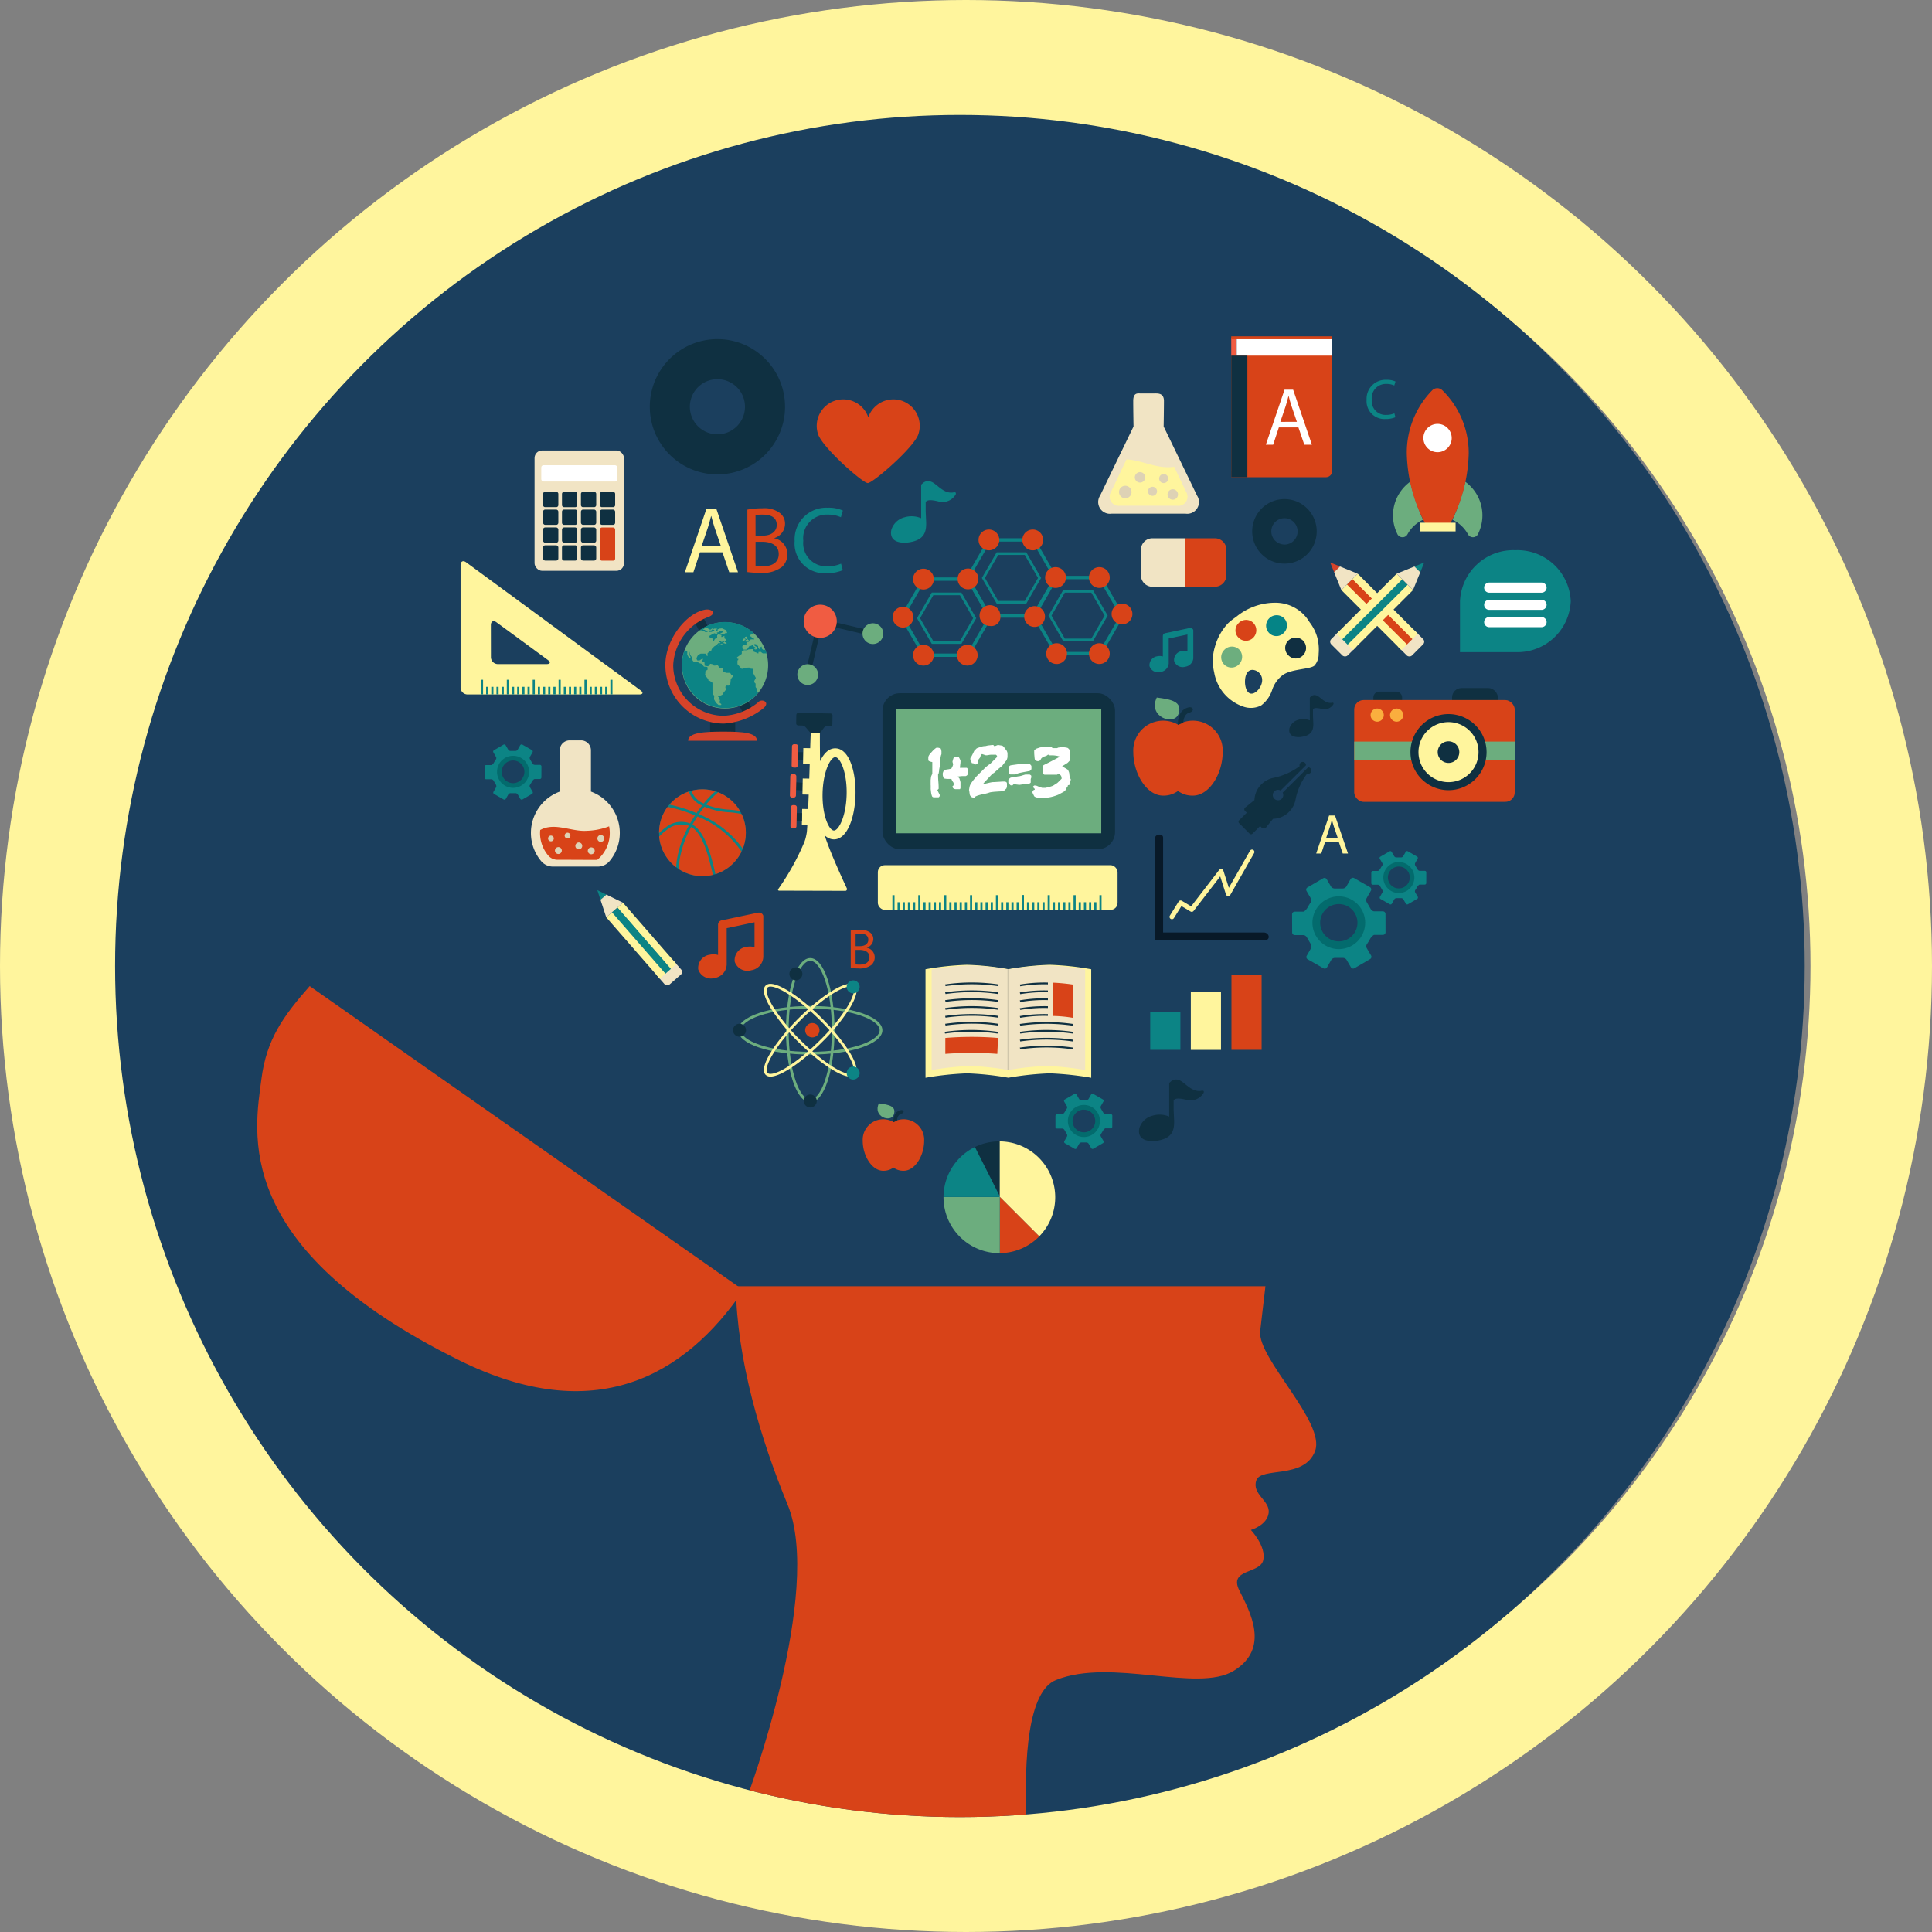 <svg xmlns="http://www.w3.org/2000/svg" xmlns:xlink="http://www.w3.org/1999/xlink" width="159" height="159" viewBox="0 0 159 159">
  <rect x="0" y="0" width="159" height="159" fill="#808080" stroke="none"/>
  <defs>
    <clipPath id="clip-path">
      <ellipse id="Elipse_5633-2" data-name="Elipse 5633-2" cx="69.527" cy="70.042" rx="69.527" ry="70.042" transform="translate(4460.73 -4163.616)" fill="none"/>
    </clipPath>
  </defs>
  <g id="Grupo_163247" data-name="Grupo 163247" transform="translate(-718 -5847)">
    <g id="Grupo_163204" data-name="Grupo 163204">
      <g id="Elipse_5721" data-name="Elipse 5721" transform="translate(718 5847)" fill="none" stroke="#fff59d" stroke-width="10">
        <circle cx="79.5" cy="79.5" r="79.5" stroke="none"/>
        <circle cx="79.5" cy="79.5" r="74.5" fill="none"/>
      </g>
      <g id="Grupo_163184" data-name="Grupo 163184" transform="translate(-3733.258 10020.074)">
        <g id="Grupo_145645" data-name="Grupo 145645" clip-path="url(#clip-path)">
          <ellipse id="Elipse_5643" data-name="Elipse 5643" cx="69.527" cy="70.042" rx="69.527" ry="70.042" transform="translate(4460.73 -4163.616)" fill="none"/>
          <ellipse id="Elipse_5633-2-2" data-name="Elipse 5633-2" cx="69.527" cy="70.042" rx="69.527" ry="70.042" transform="translate(4460.73 -4163.616)" fill="#1b3f5e"/>
          <g id="Grupo_145577" data-name="Grupo 145577">
            <path id="Trazado_244161" data-name="Trazado 244161" d="M4554.969-4063.525c.151-1.376.31-2.587.432-3.692h-43.587c.085,6.032,2.034,12.555,4.257,17.953,2.97,7.214-3.311,24.065-3.311,24.065l24,12.287s-3.183-20.054,1.4-21.9,11.65,1.082,14.643-.764,1.336-4.839.445-6.621,1.719-1.337,1.974-2.483-1.019-2.483-1.019-2.483,1.337-.382,1.464-1.4-1.4-1.528-1.018-2.674,3.947-.064,4.838-2.42S4554.724-4061.285,4554.969-4063.525Z" fill="#d84318"/>
            <path id="Trazado_244162" data-name="Trazado 244162" d="M4472.774-4084.285c-.561,4.35-2.583,13.851,16.324,23.184,11.07,5.464,18.479,1.342,23.337-5.8l-35.691-25.02C4474.561-4089.438,4473.194-4087.54,4472.774-4084.285Z" fill="#d84318"/>
          </g>
          <g id="Grupo_145644" data-name="Grupo 145644">
            <g id="Grupo_145578" data-name="Grupo 145578">
              <path id="Trazado_244163" data-name="Trazado 244163" d="M4533.563-4074.564h-.024l.024.025-.024-.025v4.62a4.581,4.581,0,0,0,3.257-1.387Z" fill="#d84318"/>
              <path id="Trazado_244164" data-name="Trazado 244164" d="M4528.907-4074.542a4.6,4.6,0,0,0,4.6,4.6h.033v-4.62h-4.631Z" fill="#6cad7e"/>
              <path id="Trazado_244165" data-name="Trazado 244165" d="M4533.539-4079.14h-.033a4.579,4.579,0,0,0-2.017.465l2.05,4.062Z" fill="#0f3041"/>
              <path id="Trazado_244166" data-name="Trazado 244166" d="M4531.489-4078.675a4.628,4.628,0,0,0-1.207.854,4.586,4.586,0,0,0-1.374,3.257h4.631v-.049Z" fill="#0c8485"/>
              <path id="Trazado_244167" data-name="Trazado 244167" d="M4538.1-4074.564a4.6,4.6,0,0,0-4.565-4.576v4.576h.024l3.233,3.233a4.581,4.581,0,0,0,1.308-3.211Z" fill="#fff59d"/>
            </g>
            <g id="Grupo_145587" data-name="Grupo 145587">
              <g id="Grupo_145579" data-name="Grupo 145579">
                <path id="Trazado_244168" data-name="Trazado 244168" d="M4531-4119.014h-3.775l-1.888-3.27,1.888-3.27H4531l1.888,3.27Zm-3.616-.277h3.457l1.728-2.993-1.728-2.993h-3.457l-1.728,2.993Z" fill="#0c8485"/>
              </g>
              <g id="Grupo_145581" data-name="Grupo 145581">
                <path id="Trazado_244169" data-name="Trazado 244169" d="M4536.389-4122.239h-3.776l-1.887-3.27,1.887-3.27h3.776l1.888,3.27Zm-3.616-.277h3.456l1.728-2.993-1.728-2.993h-3.456l-1.728,2.993Z" fill="#0c8485"/>
                <g id="Grupo_145580" data-name="Grupo 145580">
                  <path id="Trazado_244170" data-name="Trazado 244170" d="M4533.5-4128.641a.855.855,0,0,1-.856.856.855.855,0,0,1-.855-.856.855.855,0,0,1,.855-.855A.856.856,0,0,1,4533.5-4128.641Z" fill="#d84318"/>
                  <path id="Trazado_244171" data-name="Trazado 244171" d="M4537.108-4128.641a.856.856,0,0,1-.856.856.855.855,0,0,1-.856-.856.856.856,0,0,1,.856-.855A.856.856,0,0,1,4537.108-4128.641Z" fill="#d84318"/>
                  <path id="Trazado_244172" data-name="Trazado 244172" d="M4531.779-4125.43a.855.855,0,0,1-.855.855.856.856,0,0,1-.856-.855.856.856,0,0,1,.856-.856A.856.856,0,0,1,4531.779-4125.43Z" fill="#d84318"/>
                </g>
              </g>
              <g id="Grupo_145584" data-name="Grupo 145584">
                <path id="Trazado_244173" data-name="Trazado 244173" d="M4541.869-4119.145h-3.776l-1.888-3.269,1.888-3.27h3.776l1.887,3.27Zm-3.616-.276h3.456l1.728-2.993-1.728-2.994h-3.456l-1.728,2.994Z" fill="#0c8485"/>
                <g id="Grupo_145583" data-name="Grupo 145583">
                  <g id="Grupo_145582" data-name="Grupo 145582">
                    <path id="Trazado_244174" data-name="Trazado 244174" d="M4538.981-4125.546a.856.856,0,0,1-.856.856.856.856,0,0,1-.856-.856.856.856,0,0,1,.856-.855A.855.855,0,0,1,4538.981-4125.546Z" fill="#d84318"/>
                    <path id="Trazado_244175" data-name="Trazado 244175" d="M4542.587-4125.546a.856.856,0,0,1-.855.856.856.856,0,0,1-.856-.856.855.855,0,0,1,.856-.855A.855.855,0,0,1,4542.587-4125.546Z" fill="#d84318"/>
                    <path id="Trazado_244176" data-name="Trazado 244176" d="M4544.452-4122.545a.856.856,0,0,1-.855.856.855.855,0,0,1-.856-.856.855.855,0,0,1,.856-.855A.855.855,0,0,1,4544.452-4122.545Z" fill="#d84318"/>
                    <path id="Trazado_244177" data-name="Trazado 244177" d="M4542.587-4119.283a.856.856,0,0,1-.855.856.856.856,0,0,1-.856-.856.856.856,0,0,1,.856-.855A.855.855,0,0,1,4542.587-4119.283Z" fill="#d84318"/>
                    <path id="Trazado_244178" data-name="Trazado 244178" d="M4539.07-4119.283a.856.856,0,0,1-.856.856.856.856,0,0,1-.855-.856.856.856,0,0,1,.855-.855A.856.856,0,0,1,4539.07-4119.283Z" fill="#d84318"/>
                    <path id="Trazado_244179" data-name="Trazado 244179" d="M4537.259-4122.335a.855.855,0,0,1-.856.855.855.855,0,0,1-.855-.855.856.856,0,0,1,.855-.856A.855.855,0,0,1,4537.259-4122.335Z" fill="#d84318"/>
                  </g>
                </g>
                <path id="Trazado_244180" data-name="Trazado 244180" d="M4541.2-4120.3h-2.438l-1.219-2.111,1.219-2.112h2.438l1.219,2.112Zm-2.311-.219h2.184l1.092-1.892-1.092-1.892h-2.184l-1.093,1.892Z" fill="#0c8485"/>
                <path id="Trazado_244181" data-name="Trazado 244181" d="M4535.72-4123.4h-2.438l-1.219-2.111,1.219-2.111h2.438l1.219,2.111Zm-2.311-.219h2.184l1.093-1.892-1.093-1.892h-2.184l-1.092,1.892Z" fill="#0c8485"/>
                <path id="Trazado_244182" data-name="Trazado 244182" d="M4530.381-4120.087h-2.439l-1.219-2.111,1.219-2.112h2.439l1.218,2.112Zm-2.312-.219h2.185l1.092-1.892-1.092-1.892h-2.185l-1.092,1.892Z" fill="#0c8485"/>
              </g>
              <g id="Grupo_145586" data-name="Grupo 145586">
                <g id="Grupo_145585" data-name="Grupo 145585">
                  <path id="Trazado_244183" data-name="Trazado 244183" d="M4528.111-4125.415a.854.854,0,0,1-.855.855.856.856,0,0,1-.856-.855.856.856,0,0,1,.856-.856A.855.855,0,0,1,4528.111-4125.415Z" fill="#d84318"/>
                  <circle id="Elipse_5644" data-name="Elipse 5644" cx="0.856" cy="0.856" r="0.856" transform="translate(4530.007 -4120.008)" fill="#d84318"/>
                  <path id="Trazado_244184" data-name="Trazado 244184" d="M4528.111-4119.152a.855.855,0,0,1-.855.855.856.856,0,0,1-.856-.855.856.856,0,0,1,.856-.856A.855.855,0,0,1,4528.111-4119.152Z" fill="#d84318"/>
                  <path id="Trazado_244185" data-name="Trazado 244185" d="M4526.429-4122.284a.856.856,0,0,1-.855.856.856.856,0,0,1-.856-.856.856.856,0,0,1,.856-.855A.856.856,0,0,1,4526.429-4122.284Z" fill="#d84318"/>
                  <path id="Trazado_244186" data-name="Trazado 244186" d="M4533.583-4122.414a.75.75,0,0,1-.855.855.855.855,0,0,1-.856-.855.855.855,0,0,1,.856-.856A.855.855,0,0,1,4533.583-4122.414Z" fill="#d84318"/>
                </g>
              </g>
            </g>
            <g id="Grupo_145589" data-name="Grupo 145589">
              <rect id="Rectángulo_43397" data-name="Rectángulo 43397" width="0.45" height="10.942" transform="translate(4552.586 -4145.231)" fill="#f05c42"/>
              <rect id="Rectángulo_43398" data-name="Rectángulo 43398" width="7.861" height="1.469" transform="translate(4553.036 -4145.198)" fill="#fff"/>
              <path id="Trazado_244187" data-name="Trazado 244187" d="M4560.355-4133.8h-7.769v-10.007h8.311v9.427A.524.524,0,0,1,4560.355-4133.8Z" fill="#d84318"/>
              <rect id="Rectángulo_43399" data-name="Rectángulo 43399" width="1.329" height="10.007" transform="translate(4552.586 -4143.807)" fill="#0f3041"/>
              <rect id="Rectángulo_43400" data-name="Rectángulo 43400" width="8.31" height="0.24" transform="translate(4552.586 -4145.396)" fill="#d84318"/>
              <g id="Grupo_145588" data-name="Grupo 145588">
                <path id="Trazado_244188" data-name="Trazado 244188" d="M4556.506-4137.9l-.47,1.424h-.6l1.538-4.528h.706l1.545,4.528h-.625l-.484-1.424Zm1.484-.457-.443-1.3c-.1-.3-.168-.565-.235-.827h-.013c-.068.269-.142.544-.229.82l-.443,1.31Z" fill="#fff"/>
              </g>
            </g>
            <g id="Grupo_145592" data-name="Grupo 145592">
              <g id="Grupo_145590" data-name="Grupo 145590">
                <rect id="Rectángulo_43401" data-name="Rectángulo 43401" width="1.904" height="1.558" rx="0.304" transform="matrix(0.707, -0.707, 0.707, 0.707, 4566.147, -4120.018)" fill="#f1e4c4"/>
                <rect id="Rectángulo_43402" data-name="Rectángulo 43402" width="0.651" height="6.984" transform="matrix(0.707, -0.707, 0.707, 0.707, 4562.536, -4125.399)" fill="#fff59d"/>
                <rect id="Rectángulo_43403" data-name="Rectángulo 43403" width="0.651" height="6.984" transform="translate(4562.094 -4124.957) rotate(-45.012)" fill="#d84318"/>
                <rect id="Rectángulo_43404" data-name="Rectángulo 43404" width="0.651" height="6.984" transform="matrix(0.707, -0.707, 0.707, 0.707, 4561.651, -4124.514)" fill="#fff59d"/>
                <path id="Trazado_244189" data-name="Trazado 244189" d="M4561.058-4125.976l.479-.479-.807-.328Z" fill="#d64329"/>
                <path id="Trazado_244190" data-name="Trazado 244190" d="M4561.651-4124.515l1.346-1.346-1.461-.594-.479.479Z" fill="#f1e4c4"/>
              </g>
              <g id="Grupo_145591" data-name="Grupo 145591">
                <rect id="Rectángulo_43405" data-name="Rectángulo 43405" width="1.558" height="1.904" rx="0.304" transform="matrix(0.707, -0.707, 0.707, 0.707, 4560.603, -4120.263)" fill="#f1e4c4"/>
                <rect id="Rectángulo_43406" data-name="Rectángulo 43406" width="6.984" height="0.651" transform="matrix(0.707, -0.707, 0.707, 0.707, 4562.148, -4120.037)" fill="#fff59d"/>
                <rect id="Rectángulo_43407" data-name="Rectángulo 43407" width="6.984" height="0.651" transform="translate(4561.705 -4120.479) rotate(-44.988)" fill="#0c8485"/>
                <rect id="Rectángulo_43408" data-name="Rectángulo 43408" width="6.984" height="0.651" transform="translate(4561.262 -4120.922) rotate(-44.988)" fill="#fff59d"/>
                <path id="Trazado_244191" data-name="Trazado 244191" d="M4567.662-4126.454l.479.479.328-.807Z" fill="#0c8485"/>
                <path id="Trazado_244192" data-name="Trazado 244192" d="M4566.2-4125.86l1.346,1.346.594-1.461-.479-.479Z" fill="#f1e4c4"/>
              </g>
            </g>
            <g id="Grupo_145594" data-name="Grupo 145594">
              <path id="Trazado_244193" data-name="Trazado 244193" d="M4580.528-4123.6a4.386,4.386,0,0,1-4.557,4.194h-4.558v-4.194a4.388,4.388,0,0,1,4.558-4.194A4.387,4.387,0,0,1,4580.528-4123.6Z" fill="#0c8485"/>
              <g id="Grupo_145593" data-name="Grupo 145593">
                <path id="Trazado_244194" data-name="Trazado 244194" d="M4578.541-4124.714a.416.416,0,0,1-.416.416h-4.308a.417.417,0,0,1-.417-.416h0a.417.417,0,0,1,.417-.417h4.308a.416.416,0,0,1,.416.417Z" fill="#fff"/>
                <path id="Trazado_244195" data-name="Trazado 244195" d="M4578.541-4123.3a.416.416,0,0,1-.416.416h-4.308a.417.417,0,0,1-.417-.416h0a.417.417,0,0,1,.417-.416h4.308a.416.416,0,0,1,.416.416Z" fill="#fff"/>
                <path id="Trazado_244196" data-name="Trazado 244196" d="M4578.541-4121.877a.416.416,0,0,1-.416.416h-4.308a.417.417,0,0,1-.417-.416h0a.417.417,0,0,1,.417-.417h4.308a.416.416,0,0,1,.416.417Z" fill="#fff"/>
              </g>
            </g>
            <g id="Grupo_145595" data-name="Grupo 145595">
              <rect id="Rectángulo_43409" data-name="Rectángulo 43409" width="7.36" height="9.903" rx="0.623" transform="translate(4495.251 -4136.001)" fill="#f1e4c4"/>
              <rect id="Rectángulo_43410" data-name="Rectángulo 43410" width="1.258" height="1.258" rx="0.172" transform="translate(4495.95 -4131.138)" fill="#0f3041"/>
              <rect id="Rectángulo_43411" data-name="Rectángulo 43411" width="6.258" height="1.337" rx="0.183" transform="translate(4495.803 -4134.786)" fill="#fff"/>
              <path id="Rectángulo_43412" data-name="Rectángulo 43412" d="M.172,0h.913a.172.172,0,0,1,.172.172v.913a.173.173,0,0,1-.173.173H.172A.172.172,0,0,1,0,1.085V.172A.172.172,0,0,1,.172,0Z" transform="translate(4497.508 -4131.138)" fill="#0f3041"/>
              <rect id="Rectángulo_43413" data-name="Rectángulo 43413" width="1.258" height="1.258" rx="0.172" transform="translate(4499.067 -4131.138)" fill="#0f3041"/>
              <rect id="Rectángulo_43414" data-name="Rectángulo 43414" width="1.258" height="1.258" rx="0.172" transform="translate(4500.626 -4131.138)" fill="#0f3041"/>
              <path id="Rectángulo_43415" data-name="Rectángulo 43415" d="M.173,0h.913a.172.172,0,0,1,.172.172v.913a.172.172,0,0,1-.172.172H.172A.172.172,0,0,1,0,1.086V.173A.173.173,0,0,1,.173,0Z" transform="translate(4495.95 -4132.595)" fill="#0f3041"/>
              <path id="Rectángulo_43416" data-name="Rectángulo 43416" d="M.172,0h.913a.173.173,0,0,1,.173.173v.913a.172.172,0,0,1-.172.172H.172A.172.172,0,0,1,0,1.086V.172A.172.172,0,0,1,.172,0Z" transform="translate(4497.508 -4132.595)" fill="#0f3041"/>
              <path id="Rectángulo_43417" data-name="Rectángulo 43417" d="M.173,0h.913a.172.172,0,0,1,.172.172v.913a.172.172,0,0,1-.172.172H.172A.172.172,0,0,1,0,1.086V.173A.173.173,0,0,1,.173,0Z" transform="translate(4499.067 -4132.595)" fill="#0f3041"/>
              <path id="Rectángulo_43418" data-name="Rectángulo 43418" d="M.173,0h.913a.172.172,0,0,1,.172.172v.913a.172.172,0,0,1-.172.172H.172A.172.172,0,0,1,0,1.086V.173A.173.173,0,0,1,.173,0Z" transform="translate(4500.626 -4132.595)" fill="#0f3041"/>
              <rect id="Rectángulo_43419" data-name="Rectángulo 43419" width="1.258" height="1.258" rx="0.172" transform="translate(4495.95 -4129.668)" fill="#0f3041"/>
              <rect id="Rectángulo_43420" data-name="Rectángulo 43420" width="1.258" height="1.258" rx="0.172" transform="translate(4497.508 -4129.668)" fill="#0f3041"/>
              <rect id="Rectángulo_43421" data-name="Rectángulo 43421" width="1.258" height="1.258" rx="0.172" transform="translate(4499.067 -4129.668)" fill="#0f3041"/>
              <rect id="Rectángulo_43422" data-name="Rectángulo 43422" width="1.258" height="1.258" rx="0.172" transform="translate(4495.95 -4128.198)" fill="#0f3041"/>
              <path id="Rectángulo_43423" data-name="Rectángulo 43423" d="M.172,0h.913a.173.173,0,0,1,.173.173v.913a.172.172,0,0,1-.172.172H.172A.172.172,0,0,1,0,1.085V.172A.172.172,0,0,1,.172,0Z" transform="translate(4497.508 -4128.198)" fill="#0f3041"/>
              <rect id="Rectángulo_43424" data-name="Rectángulo 43424" width="1.258" height="1.258" rx="0.172" transform="translate(4499.067 -4128.198)" fill="#0f3041"/>
              <path id="Trazado_244197" data-name="Trazado 244197" d="M4501.884-4128.991v-.5a.172.172,0,0,0-.173-.172h-.913a.172.172,0,0,0-.172.172v2.384a.172.172,0,0,0,.172.172h.913a.172.172,0,0,0,.173-.172v-1.879Z" fill="#d84318"/>
            </g>
            <g id="Grupo_145596" data-name="Grupo 145596">
              <path id="Trazado_244198" data-name="Trazado 244198" d="M4508.866-4127.623l-.543,1.643h-.7l1.775-5.224h.813l1.783,5.224h-.721l-.558-1.643Zm1.713-.527-.512-1.5c-.116-.341-.193-.651-.271-.953h-.016c-.077.31-.162.627-.263.945l-.512,1.512Z" fill="#fff59d"/>
              <path id="Trazado_244199" data-name="Trazado 244199" d="M4512.765-4131.134a6.512,6.512,0,0,1,1.232-.109,2.156,2.156,0,0,1,1.434.38,1.1,1.1,0,0,1,.434.922,1.242,1.242,0,0,1-.883,1.148v.015a1.347,1.347,0,0,1,1.077,1.31,1.409,1.409,0,0,1-.442,1.046,2.62,2.62,0,0,1-1.806.489,7.821,7.821,0,0,1-1.046-.062Zm.674,2.139h.612c.714,0,1.132-.372,1.132-.876,0-.612-.465-.852-1.147-.852a2.881,2.881,0,0,0-.6.046Zm0,2.5a3.447,3.447,0,0,0,.566.032c.7,0,1.341-.256,1.341-1.016,0-.713-.613-1.008-1.349-1.008h-.558Z" fill="#d84318"/>
              <path id="Trazado_244200" data-name="Trazado 244200" d="M4520.617-4126.151a3.336,3.336,0,0,1-1.38.248,2.441,2.441,0,0,1-2.581-2.643,2.6,2.6,0,0,1,2.728-2.743,2.806,2.806,0,0,1,1.24.232l-.162.55a2.473,2.473,0,0,0-1.055-.216,1.942,1.942,0,0,0-2.038,2.154,1.9,1.9,0,0,0,2.007,2.1,2.714,2.714,0,0,0,1.1-.217Z" fill="#0c8485"/>
            </g>
            <g id="Grupo_145597" data-name="Grupo 145597">
              <path id="Trazado_244201" data-name="Trazado 244201" d="M4549.776-4132.284l-2.752-5.691s.024-1.479.024-2.1-.447-.62-.72-.62h-1.27c-.189,0-.538-.054-.538.62,0,.726.025,2.1.025,2.1l-2.753,5.691a.968.968,0,0,0,.951,1.484h6.082A.968.968,0,0,0,4549.776-4132.284Z" fill="#f1e4c4"/>
              <path id="Trazado_244202" data-name="Trazado 244202" d="M4547.891-4134.658c-1.4.212-2.657-.554-3.925-.606l-1.268,2.663a.748.748,0,0,0,.735,1.147h4.7a.748.748,0,0,0,.735-1.147Z" fill="#fff59d"/>
              <path id="Trazado_244203" data-name="Trazado 244203" d="M4544.381-4132.582a.515.515,0,0,1-.515.515.515.515,0,0,1-.514-.515.514.514,0,0,1,.514-.514A.514.514,0,0,1,4544.381-4132.582Z" fill="#ded2b5"/>
              <path id="Trazado_244204" data-name="Trazado 244204" d="M4548.205-4132.379a.43.43,0,0,1-.43.429.429.429,0,0,1-.429-.429.43.43,0,0,1,.429-.43A.431.431,0,0,1,4548.205-4132.379Z" fill="#ded2b5"/>
              <path id="Trazado_244205" data-name="Trazado 244205" d="M4545.51-4133.788a.429.429,0,0,1-.429.429.429.429,0,0,1-.429-.429.43.43,0,0,1,.429-.43A.429.429,0,0,1,4545.51-4133.788Z" fill="#ded2b5"/>
              <path id="Trazado_244206" data-name="Trazado 244206" d="M4546.48-4132.64a.373.373,0,0,1-.373.372.372.372,0,0,1-.372-.372.372.372,0,0,1,.372-.373A.373.373,0,0,1,4546.48-4132.64Z" fill="#ded2b5"/>
              <path id="Trazado_244207" data-name="Trazado 244207" d="M4547.4-4133.69a.373.373,0,0,1-.373.373.372.372,0,0,1-.372-.373.372.372,0,0,1,.372-.373A.373.373,0,0,1,4547.4-4133.69Z" fill="#ded2b5"/>
            </g>
            <path id="Trazado_244208" data-name="Trazado 244208" d="M4525.452-4140.1a2.185,2.185,0,0,0-2.735,1.368,2.184,2.184,0,0,0-2.736-1.368,2.184,2.184,0,0,0-1.4,2.753c.357,1.095,3.669,4.029,4.094,4.029s3.81-2.93,4.167-4.029A2.182,2.182,0,0,0,4525.452-4140.1Z" fill="#d84318"/>
            <g id="Grupo_145598" data-name="Grupo 145598">
              <path id="Trazado_244209" data-name="Trazado 244209" d="M4548.205-4113.437a2.457,2.457,0,0,0-3.679,2.246c0,1.792,1.1,3.595,2.452,3.595a1.992,1.992,0,0,0,1.227-.383,1.986,1.986,0,0,0,1.226.383c1.355,0,2.453-1.8,2.453-3.595A2.457,2.457,0,0,0,4548.205-4113.437Z" fill="#d84318"/>
              <path id="Trazado_244210" data-name="Trazado 244210" d="M4548.2-4113.415l.439-.186c0-.007.011-.695.489-.819s.342-.552-.1-.427C4548.1-4114.586,4548.2-4113.457,4548.2-4113.415Z" fill="#0f3041"/>
              <path id="Trazado_244211" data-name="Trazado 244211" d="M4548.245-4114.323c.346-1.01-.581-1.19-1.787-1.346C4545.694-4114.067,4547.9-4113.313,4548.245-4114.323Z" fill="#6cad7e"/>
            </g>
            <g id="Grupo_145599" data-name="Grupo 145599">
              <path id="Trazado_244212" data-name="Trazado 244212" d="M4524.787-4080.735a1.688,1.688,0,0,0-2.528,1.543c0,1.231.754,2.47,1.685,2.47a1.367,1.367,0,0,0,.843-.263,1.366,1.366,0,0,0,.843.263c.931,0,1.685-1.239,1.685-2.47A1.688,1.688,0,0,0,4524.787-4080.735Z" fill="#d84318"/>
              <path id="Trazado_244213" data-name="Trazado 244213" d="M4524.782-4080.72l.3-.128c0-.005.008-.478.337-.563s.235-.379-.069-.294C4524.714-4081.525,4524.782-4080.749,4524.782-4080.72Z" fill="#0f3041"/>
              <path id="Trazado_244214" data-name="Trazado 244214" d="M4524.815-4081.344c.238-.694-.4-.818-1.228-.926C4523.062-4081.168,4524.576-4080.65,4524.815-4081.344Z" fill="#6cad7e"/>
            </g>
            <g id="Grupo_145600" data-name="Grupo 145600">
              <path id="Trazado_244215" data-name="Trazado 244215" d="M4517.929-4117.512l-.4-.093,1.077-4.584,4.737,1.113-.093.4-4.341-1.02Z" fill="#0f3041"/>
              <path id="Trazado_244216" data-name="Trazado 244216" d="M4520.089-4121.633a1.362,1.362,0,0,1-1.639,1.015,1.363,1.363,0,0,1-1.016-1.638,1.364,1.364,0,0,1,1.639-1.016A1.363,1.363,0,0,1,4520.089-4121.633Z" fill="#f05c42"/>
              <path id="Trazado_244217" data-name="Trazado 244217" d="M4518.562-4117.363a.853.853,0,0,1-1.026.636.853.853,0,0,1-.636-1.026.853.853,0,0,1,1.026-.636A.854.854,0,0,1,4518.562-4117.363Z" fill="#6cad7e"/>
              <path id="Trazado_244218" data-name="Trazado 244218" d="M4523.927-4120.732a.854.854,0,0,1-1.027.636.853.853,0,0,1-.635-1.026.852.852,0,0,1,1.026-.636A.853.853,0,0,1,4523.927-4120.732Z" fill="#6cad7e"/>
            </g>
            <g id="Grupo_145601" data-name="Grupo 145601">
              <path id="Trazado_244219" data-name="Trazado 244219" d="M4499.891-4107.927v-3.4a.816.816,0,0,0-.816-.816h-.932a.816.816,0,0,0-.816.816v3.4a3.62,3.62,0,0,0-2.375,3.4,3.6,3.6,0,0,0,.839,2.317,1.262,1.262,0,0,0,.933.453l1.885,0,1.885,0a1.261,1.261,0,0,0,.933-.453,3.6,3.6,0,0,0,.839-2.317A3.62,3.62,0,0,0,4499.891-4107.927Z" fill="#f1e4c4"/>
              <path id="Trazado_244220" data-name="Trazado 244220" d="M4499.558-4104.7c-1.259.093-2.649-.727-3.843-.064-.007.083-.012.167-.012.252a2.855,2.855,0,0,0,.665,1.836,1,1,0,0,0,.74.359c1.444,0,2.1.01,3.3.01a2.864,2.864,0,0,0,1.033-2.205,2.915,2.915,0,0,0-.054-.555A5.555,5.555,0,0,1,4499.558-4104.7Z" fill="#d84318"/>
              <path id="Trazado_244221" data-name="Trazado 244221" d="M4497.493-4103.076a.283.283,0,0,1-.282.283.283.283,0,0,1-.283-.283.283.283,0,0,1,.283-.283A.282.282,0,0,1,4497.493-4103.076Z" fill="#ded2b5"/>
              <path id="Trazado_244222" data-name="Trazado 244222" d="M4500.2-4103.054a.283.283,0,0,1-.283.283.284.284,0,0,1-.283-.283.284.284,0,0,1,.283-.283A.283.283,0,0,1,4500.2-4103.054Z" fill="#ded2b5"/>
              <path id="Trazado_244223" data-name="Trazado 244223" d="M4500.986-4104.07a.282.282,0,0,1-.283.283.282.282,0,0,1-.282-.283.283.283,0,0,1,.282-.283A.283.283,0,0,1,4500.986-4104.07Z" fill="#ded2b5"/>
              <path id="Trazado_244224" data-name="Trazado 244224" d="M4499.175-4103.458a.283.283,0,0,1-.283.283.283.283,0,0,1-.283-.283.284.284,0,0,1,.283-.283A.284.284,0,0,1,4499.175-4103.458Z" fill="#ded2b5"/>
              <path id="Trazado_244225" data-name="Trazado 244225" d="M4496.835-4104.07a.236.236,0,0,1-.236.237.237.237,0,0,1-.236-.237.237.237,0,0,1,.236-.236A.236.236,0,0,1,4496.835-4104.07Z" fill="#ded2b5"/>
              <path id="Trazado_244226" data-name="Trazado 244226" d="M4498.2-4104.306a.236.236,0,0,1-.236.236.236.236,0,0,1-.236-.236.236.236,0,0,1,.236-.236A.236.236,0,0,1,4498.2-4104.306Z" fill="#ded2b5"/>
            </g>
            <g id="Grupo_145605" data-name="Grupo 145605">
              <g id="Grupo_145604" data-name="Grupo 145604">
                <path id="Trazado_244227" data-name="Trazado 244227" d="M4537.646-4093.673a22.9,22.9,0,0,0-3.4.362,22.936,22.936,0,0,0-3.4-.362,23.21,23.21,0,0,0-3.42.366v8.931a25.511,25.511,0,0,1,3.42-.366,24.915,24.915,0,0,1,3.377.359h.042a24.915,24.915,0,0,1,3.378-.359,25.533,25.533,0,0,1,3.42.366v-8.931A23.229,23.229,0,0,0,4537.646-4093.673Z" fill="#fff59d"/>
                <path id="Trazado_244228" data-name="Trazado 244228" d="M4534.267-4085.01a23.646,23.646,0,0,0-3.169-.339,23.634,23.634,0,0,0-3.168.339v-8.275a21.521,21.521,0,0,1,3.168-.339,21.523,21.523,0,0,1,3.169.339Z" fill="#f1e4c4"/>
                <path id="Trazado_244229" data-name="Trazado 244229" d="M4540.565-4085.01a23.646,23.646,0,0,0-3.169-.339,23.645,23.645,0,0,0-3.168.339v-8.275a21.521,21.521,0,0,1,3.168-.339,21.523,21.523,0,0,1,3.169.339Z" fill="#f1e4c4"/>
                <path id="Trazado_244230" data-name="Trazado 244230" d="M4534.172-4093.308h.15v8.283l-.075.015-.075-.015Z" fill="#d0c6ab"/>
                <g id="Grupo_145602" data-name="Grupo 145602">
                  <path id="Trazado_244231" data-name="Trazado 244231" d="M4533.394-4091.917a15.222,15.222,0,0,0-4.32,0l-.034-.144a15.421,15.421,0,0,1,4.385,0Z" fill="#0f3041"/>
                  <path id="Trazado_244232" data-name="Trazado 244232" d="M4533.394-4091.268a15.2,15.2,0,0,0-4.32,0l-.034-.143a15.48,15.48,0,0,1,4.385,0Z" fill="#0f3041"/>
                  <path id="Trazado_244233" data-name="Trazado 244233" d="M4533.394-4090.62a15.263,15.263,0,0,0-4.32,0l-.034-.143a15.47,15.47,0,0,1,4.385,0Z" fill="#0f3041"/>
                  <path id="Trazado_244234" data-name="Trazado 244234" d="M4533.394-4089.971a15.2,15.2,0,0,0-4.32,0l-.034-.144a15.462,15.462,0,0,1,4.385,0Z" fill="#0f3041"/>
                  <path id="Trazado_244235" data-name="Trazado 244235" d="M4533.394-4089.322a15.245,15.245,0,0,0-4.32,0l-.034-.143a15.421,15.421,0,0,1,4.385,0Z" fill="#0f3041"/>
                  <path id="Trazado_244236" data-name="Trazado 244236" d="M4533.394-4088.673a15.2,15.2,0,0,0-4.32,0l-.034-.143a15.411,15.411,0,0,1,4.385,0Z" fill="#0f3041"/>
                  <path id="Trazado_244237" data-name="Trazado 244237" d="M4533.353-4088.013a15.243,15.243,0,0,0-4.32,0l-.034-.143a15.48,15.48,0,0,1,4.385,0Z" fill="#0f3041"/>
                  <path id="Trazado_244238" data-name="Trazado 244238" d="M4533.335-4086.343a28.94,28.94,0,0,0-4.279,0l0-1.31a26.521,26.521,0,0,1,4.341,0Z" fill="#d84318"/>
                </g>
                <g id="Grupo_145603" data-name="Grupo 145603">
                  <path id="Trazado_244239" data-name="Trazado 244239" d="M4535.222-4091.905l-.034-.144a12.054,12.054,0,0,1,2.311-.162l0,.146A11.832,11.832,0,0,0,4535.222-4091.905Z" fill="#0f3041"/>
                  <path id="Trazado_244240" data-name="Trazado 244240" d="M4535.222-4091.257l-.034-.143a11.974,11.974,0,0,1,2.311-.162l0,.146A11.936,11.936,0,0,0,4535.222-4091.257Z" fill="#0f3041"/>
                  <path id="Trazado_244241" data-name="Trazado 244241" d="M4535.222-4090.608l-.034-.143a12.052,12.052,0,0,1,2.311-.162l0,.146A11.9,11.9,0,0,0,4535.222-4090.608Z" fill="#0f3041"/>
                  <path id="Trazado_244242" data-name="Trazado 244242" d="M4535.222-4089.959l-.034-.144a12.193,12.193,0,0,1,2.311-.162l0,.147A11.806,11.806,0,0,0,4535.222-4089.959Z" fill="#0f3041"/>
                  <path id="Trazado_244243" data-name="Trazado 244243" d="M4535.222-4089.31l-.034-.144a12.073,12.073,0,0,1,2.311-.162l0,.147A11.779,11.779,0,0,0,4535.222-4089.31Z" fill="#0f3041"/>
                  <path id="Trazado_244244" data-name="Trazado 244244" d="M4539.542-4088.661a15.189,15.189,0,0,0-4.32,0l-.034-.143a15.471,15.471,0,0,1,4.385,0Z" fill="#0f3041"/>
                  <path id="Trazado_244245" data-name="Trazado 244245" d="M4539.542-4088.013a15.243,15.243,0,0,0-4.32,0l-.034-.143a15.481,15.481,0,0,1,4.385,0Z" fill="#0f3041"/>
                  <path id="Trazado_244246" data-name="Trazado 244246" d="M4539.542-4087.364a15.263,15.263,0,0,0-4.32,0l-.034-.144a15.462,15.462,0,0,1,4.385,0Z" fill="#0f3041"/>
                  <path id="Trazado_244247" data-name="Trazado 244247" d="M4539.542-4086.715a15.222,15.222,0,0,0-4.32,0l-.034-.144a15.4,15.4,0,0,1,4.385,0Z" fill="#0f3041"/>
                </g>
              </g>
              <path id="Trazado_244248" data-name="Trazado 244248" d="M4539.558-4089.307a10.645,10.645,0,0,0-1.636-.156v-2.74a15.19,15.19,0,0,1,1.636.157Z" fill="#d84318"/>
            </g>
            <g id="Grupo_145606" data-name="Grupo 145606">
              <rect id="Rectángulo_43425" data-name="Rectángulo 43425" width="3.774" height="2.225" rx="0.776" transform="translate(4570.76 -4116.448)" fill="#0f3041"/>
              <path id="Rectángulo_43426" data-name="Rectángulo 43426" d="M.486,0H1.878a.485.485,0,0,1,.485.485V.908a.486.486,0,0,1-.486.486H.486A.486.486,0,0,1,0,.908V.486A.486.486,0,0,1,.486,0Z" transform="translate(4564.284 -4116.158)" fill="#0f3041"/>
              <rect id="Rectángulo_43427" data-name="Rectángulo 43427" width="13.211" height="8.376" rx="0.776" transform="translate(4562.707 -4115.46)" fill="#d84318"/>
              <rect id="Rectángulo_43428" data-name="Rectángulo 43428" width="13.211" height="1.545" transform="translate(4562.707 -4112.044)" fill="#6cad7e"/>
              <path id="Trazado_244249" data-name="Trazado 244249" d="M4573.6-4111.175a3.132,3.132,0,0,1-3.132,3.131,3.131,3.131,0,0,1-3.132-3.131,3.132,3.132,0,0,1,3.132-3.132A3.133,3.133,0,0,1,4573.6-4111.175Z" fill="#0f3041"/>
              <path id="Trazado_244250" data-name="Trazado 244250" d="M4572.938-4111.175a2.471,2.471,0,0,1-2.471,2.47,2.47,2.47,0,0,1-2.471-2.47,2.471,2.471,0,0,1,2.471-2.471A2.471,2.471,0,0,1,4572.938-4111.175Z" fill="#fff59d"/>
              <path id="Trazado_244251" data-name="Trazado 244251" d="M4571.356-4111.175a.889.889,0,0,1-.889.889.889.889,0,0,1-.889-.889.889.889,0,0,1,.889-.89A.889.889,0,0,1,4571.356-4111.175Z" fill="#0f3041"/>
              <path id="Trazado_244252" data-name="Trazado 244252" d="M4565.141-4114.223a.542.542,0,0,1-.542.542.541.541,0,0,1-.542-.542.541.541,0,0,1,.542-.541A.542.542,0,0,1,4565.141-4114.223Z" fill="#faae3e"/>
              <path id="Trazado_244253" data-name="Trazado 244253" d="M4566.74-4114.223a.542.542,0,0,1-.542.542.542.542,0,0,1-.542-.542.542.542,0,0,1,.542-.541A.542.542,0,0,1,4566.74-4114.223Z" fill="#faae3e"/>
            </g>
            <path id="Trazado_244254" data-name="Trazado 244254" d="M4510.078-4092.59a1.155,1.155,0,0,0,.979-1.023.344.344,0,0,0,.006-.063v-3.011l2.291-.484v2.047a1.376,1.376,0,0,0-.669-.022,1.1,1.1,0,0,0-.963,1.208,1.1,1.1,0,0,0,1.37.712,1.154,1.154,0,0,0,.979-1.023.306.306,0,0,0,.006-.063v-3.3h0c0-.011,0-.023,0-.034s0-.027,0-.039h0l0-.01a.248.248,0,0,0-.018-.058c0-.009-.009-.017-.014-.026a.3.3,0,0,0-.02-.035c-.007-.01-.014-.018-.022-.027a.238.238,0,0,0-.023-.027l-.025-.021c-.01-.007-.018-.016-.029-.023l-.027-.014c-.011-.006-.022-.013-.034-.018s-.023-.007-.034-.011l-.033-.01a.522.522,0,0,0-.056,0l-.015,0h0c-.012,0-.025,0-.038,0l-.035,0h0l-3.014.636a.363.363,0,0,0-.287.354v2.492a1.368,1.368,0,0,0-.67-.021,1.1,1.1,0,0,0-.962,1.207A1.1,1.1,0,0,0,4510.078-4092.59Z" fill="#d84318"/>
            <path id="Trazado_244255" data-name="Trazado 244255" d="M4546.782-4117.775a.777.777,0,0,0,.659-.688.312.312,0,0,0,0-.042v-2.025l1.541-.326v1.377a.924.924,0,0,0-.451-.015.742.742,0,0,0-.647.812.74.74,0,0,0,.921.479.776.776,0,0,0,.659-.688.173.173,0,0,0,0-.042v-2.222h0l0-.023a.15.15,0,0,0,0-.026h0l0-.007a.249.249,0,0,0-.013-.038l-.009-.017a.2.2,0,0,0-.013-.025l-.016-.018-.015-.017-.016-.015-.02-.015-.018-.01c-.008,0-.015-.009-.023-.012l-.023-.007-.022-.007a.245.245,0,0,0-.038,0l-.01,0h0l-.026,0-.024,0h0l-2.028.428a.243.243,0,0,0-.193.238v1.676a.916.916,0,0,0-.45-.015.742.742,0,0,0-.647.812A.741.741,0,0,0,4546.782-4117.775Z" fill="#0c8485"/>
            <path id="Trazado_244256" data-name="Trazado 244256" d="M4546.442-4079.19c1.235-.177,1.48-.79,1.442-1.7q-.019-.414-.038-.83v-.789c.178-.326,1.051-.037,1.207-.016a1.252,1.252,0,0,0,1.269-.625l.007-.1-.023-.046-.093-.026c-.665.166-1.122-.306-1.606-.68-.541-.418-.889-.173-1.027-.03a.187.187,0,0,0-.1.168v.291c0,.066,0,.132,0,.2v2.192a2.019,2.019,0,0,0-1.364-.078,1.53,1.53,0,0,0-1.091,1.026C4544.81-4079.22,4545.8-4079.1,4546.442-4079.19Z" fill="#0f3041"/>
            <path id="Trazado_244257" data-name="Trazado 244257" d="M4558.354-4112.429c.845-.122,1.012-.54.986-1.162-.009-.189-.017-.378-.026-.567v-.539c.121-.222.718-.026.824-.011a.853.853,0,0,0,.867-.427l0-.065-.016-.031-.063-.018c-.454.113-.767-.209-1.1-.464-.37-.286-.608-.119-.7-.021a.128.128,0,0,0-.072.114v.2q0,.067,0,.135v1.5a1.378,1.378,0,0,0-.932-.053,1.048,1.048,0,0,0-.745.7C4557.24-4112.45,4557.915-4112.366,4558.354-4112.429Z" fill="#0f3041"/>
            <path id="Trazado_244258" data-name="Trazado 244258" d="M4526.036-4128.437c1.236-.177,1.481-.79,1.442-1.7q-.018-.414-.037-.829v-.789c.178-.326,1.051-.038,1.206-.016a1.253,1.253,0,0,0,1.27-.625l.007-.1-.024-.045-.092-.026c-.665.165-1.122-.306-1.606-.68-.541-.418-.89-.173-1.027-.03a.185.185,0,0,0-.106.167v.292q0,.1,0,.2v2.192a2.014,2.014,0,0,0-1.364-.078,1.527,1.527,0,0,0-1.09,1.026C4524.4-4128.467,4525.393-4128.344,4526.036-4128.437Z" fill="#0c8485"/>
            <g id="Grupo_145607" data-name="Grupo 145607">
              <path id="Trazado_244259" data-name="Trazado 244259" d="M4517.941-4082.353c-1.124,0-2-2.607-2-5.936s.88-5.937,2-5.937,2,2.608,2,5.937S4519.065-4082.353,4517.941-4082.353Zm0-11.647c-.859,0-1.778,2.295-1.778,5.711s.919,5.711,1.778,5.711,1.779-2.3,1.779-5.711S4518.8-4094,4517.941-4094Z" fill="#6cad7e"/>
              <path id="Trazado_244260" data-name="Trazado 244260" d="M4517.941-4086.285c-3.329,0-5.936-.88-5.936-2s2.607-2,5.936-2,5.937.88,5.937,2S4521.27-4086.285,4517.941-4086.285Zm0-3.782c-3.416,0-5.71.919-5.71,1.778s2.294,1.778,5.71,1.778,5.711-.919,5.711-1.778S4521.357-4090.067,4517.941-4090.067Z" fill="#6cad7e"/>
              <path id="Trazado_244261" data-name="Trazado 244261" d="M4521.211-4084.473c-.824,0-2.57-1.169-4.243-2.843a15.748,15.748,0,0,1-2.3-2.823c-.381-.634-.76-1.465-.4-1.822a.545.545,0,0,1,.4-.144c.825,0,2.57,1.169,4.244,2.843,1.78,1.78,3.331,4.013,2.7,4.645A.549.549,0,0,1,4521.211-4084.473Zm-6.54-7.406a.33.33,0,0,0-.242.077c-.193.193-.029.771.437,1.546a15.469,15.469,0,0,0,2.261,2.781c1.609,1.608,3.327,2.776,4.084,2.776a.336.336,0,0,0,.243-.077c.385-.385-.629-2.257-2.7-4.327C4517.146-4090.711,4515.429-4091.879,4514.671-4091.879Z" fill="#fff59d"/>
              <path id="Trazado_244262" data-name="Trazado 244262" d="M4514.671-4084.473a.545.545,0,0,1-.4-.144c-.632-.632.919-2.865,2.7-4.645,1.673-1.674,3.419-2.843,4.243-2.843a.549.549,0,0,1,.4.144c.357.357-.023,1.188-.4,1.822a15.663,15.663,0,0,1-2.3,2.823C4517.241-4085.642,4515.5-4084.473,4514.671-4084.473Zm6.54-7.406c-.757,0-2.475,1.168-4.084,2.776-2.069,2.07-3.083,3.942-2.7,4.327a.331.331,0,0,0,.242.077c.758,0,2.475-1.168,4.084-2.776a15.526,15.526,0,0,0,2.262-2.781c.466-.775.63-1.353.437-1.546A.335.335,0,0,0,4521.211-4091.879Z" fill="#fff59d"/>
              <path id="Trazado_244263" data-name="Trazado 244263" d="M4522.006-4091.859a.533.533,0,0,1-.533.534.534.534,0,0,1-.534-.534.533.533,0,0,1,.534-.533A.533.533,0,0,1,4522.006-4091.859Z" fill="#0c8485"/>
              <path id="Trazado_244264" data-name="Trazado 244264" d="M4522.006-4084.763a.533.533,0,0,1-.533.534.534.534,0,0,1-.534-.534.534.534,0,0,1,.534-.533A.533.533,0,0,1,4522.006-4084.763Z" fill="#0c8485"/>
              <path id="Trazado_244265" data-name="Trazado 244265" d="M4518.475-4082.465a.534.534,0,0,1-.534.533.533.533,0,0,1-.533-.533.533.533,0,0,1,.533-.534A.534.534,0,0,1,4518.475-4082.465Z" fill="#0f3041"/>
              <path id="Trazado_244266" data-name="Trazado 244266" d="M4517.292-4092.926a.533.533,0,0,1-.533.534.534.534,0,0,1-.534-.534.533.533,0,0,1,.534-.533A.533.533,0,0,1,4517.292-4092.926Z" fill="#0f3041"/>
              <path id="Trazado_244267" data-name="Trazado 244267" d="M4518.7-4088.289a.59.59,0,0,1-.59.59.59.59,0,0,1-.589-.59.59.59,0,0,1,.589-.59A.59.59,0,0,1,4518.7-4088.289Z" fill="#d84318"/>
              <path id="Trazado_244268" data-name="Trazado 244268" d="M4512.651-4088.289a.534.534,0,0,1-.533.534.534.534,0,0,1-.534-.534.533.533,0,0,1,.534-.533A.533.533,0,0,1,4512.651-4088.289Z" fill="#0f3041"/>
            </g>
            <g id="Grupo_145609" data-name="Grupo 145609">
              <rect id="Rectángulo_43429" data-name="Rectángulo 43429" width="19.138" height="12.843" rx="1.428" transform="translate(4523.886 -4116.023)" fill="#0f3041"/>
              <rect id="Rectángulo_43430" data-name="Rectángulo 43430" width="16.869" height="10.212" transform="translate(4525.02 -4114.708)" fill="#6cad7e"/>
              <g id="Grupo_145608" data-name="Grupo 145608">
                <path id="Trazado_244269" data-name="Trazado 244269" d="M4527.849-4108.472v-.068c0-.031,0-.063,0-.094s0-.058,0-.079v-.042c0-.02,0-.052,0-.094s.008-.086.013-.133.011-.089.016-.126a.435.435,0,0,1,.013-.07c.006-.017.02-.05.042-.1a.316.316,0,0,1,.052-.091v-.988l-.094-.021a.813.813,0,0,1-.094-.027l-.047-.02a.158.158,0,0,1-.047-.026l-.029-.026c-.012-.011-.018-.018-.018-.021l0-.063c0-.038,0-.066,0-.084s0-.043,0-.078l0-.058a.153.153,0,0,1,.01-.031c.007-.017.016-.037.026-.058l.031-.06a.193.193,0,0,1,.027-.039c.01-.014.03-.039.059-.076s.063-.074.1-.112l.1-.113.07-.075c.011-.011.027-.026.05-.045l.073-.06.07-.055c.021-.015.035-.025.042-.029l.063-.005.042,0,.036,0a.383.383,0,0,1,.068.014c.035.008.063.016.084.023a.1.1,0,0,1,.084.057.971.971,0,0,1,.026.1l.021.094,0,.049c0,.03,0,.054,0,.071s0,.04,0,.068l0,.047a.32.32,0,0,1-.024.07.412.412,0,0,0-.023.071c0,.014-.008.035-.014.063l-.015.086c0,.03-.01.058-.013.084a.4.4,0,0,0-.006.05v.282c0,.014,0,.048-.012.1s-.019.116-.029.181-.021.123-.032.177-.017.088-.021.1a.593.593,0,0,1,0,.06c0,.033-.008.068-.013.1s-.01.072-.016.1a.252.252,0,0,1-.013.06.13.13,0,0,1-.023.047.133.133,0,0,0-.024.047v.062q0,.267.024.529c.016.174.023.35.023.527v.058a.037.037,0,0,1-.013.018l-.028.029-.032.029-.021.018a.235.235,0,0,0,0,.026l0,.021.188.377v.047a.277.277,0,0,1-.031.078.185.185,0,0,1-.063.063h-.423a.135.135,0,0,1-.047-.019.208.208,0,0,1-.047-.028c-.007,0-.015-.017-.024-.04a.549.549,0,0,0-.023-.054.781.781,0,0,1-.027-.095c-.01-.045-.017-.076-.02-.094s-.008-.047-.013-.088l-.016-.131c0-.045-.01-.087-.013-.126s0-.064,0-.078v-.037c0-.028,0-.056,0-.086s0-.058,0-.086Z" fill="#fff"/>
                <path id="Trazado_244270" data-name="Trazado 244270" d="M4529.643-4108.331v-.026l.02-.019a.4.4,0,0,0,.032-.028l.028-.029c.009-.009.014-.015.014-.018l0-.04c0-.022,0-.041,0-.054s0-.028,0-.053l0-.042a.1.1,0,0,0-.014-.026c-.008-.014-.018-.029-.028-.044s-.021-.031-.032-.045l-.02-.026a.139.139,0,0,1-.019-.034c-.008-.019-.018-.039-.028-.06s-.02-.041-.029-.06a.139.139,0,0,0-.019-.034.139.139,0,0,0-.052,0h-.089l-.089,0-.052,0-.065,0-.1-.013-.1-.016a.358.358,0,0,1-.062-.013.16.16,0,0,1-.026-.047l-.021-.047a.833.833,0,0,1-.029-.1.513.513,0,0,1-.018-.092l0-.03,0-.037a.351.351,0,0,1,0-.042l0-.031a.365.365,0,0,1,.018-.063c.012-.035.022-.061.029-.079a.448.448,0,0,0,.026-.052.167.167,0,0,1,.021-.042.189.189,0,0,1,.044-.026l.05-.021.282-.047c.021,0,.052-.009.092-.018l.1-.021.044-.008s.014-.029.04-.078.044-.085.055-.11a.437.437,0,0,0,.026-.068l.021-.073v-.047a.262.262,0,0,0-.008-.034l-.016-.06c0-.021-.011-.04-.016-.058a.142.142,0,0,1-.007-.036.316.316,0,0,1,.01-.061c.007-.029.016-.061.026-.1s.021-.069.032-.1a.45.45,0,0,1,.026-.071.518.518,0,0,1,.044-.052.17.17,0,0,1,.05-.042l.044,0,.066,0,.073,0,.052,0,.05.021a.168.168,0,0,1,.044.026.3.3,0,0,1,.039.058c.016.028.032.057.047.089a.894.894,0,0,1,.039.086.172.172,0,0,1,.016.05.471.471,0,0,1,0,.114c0,.056-.008.116-.016.178s-.013.122-.02.178a1.064,1.064,0,0,0-.011.12h.565c.01,0,.027.015.049.045a.33.33,0,0,1,.045.07l0,.042q0,.036,0,.063c0,.017,0,.042,0,.073l0,.057a.442.442,0,0,1,0,.05c0,.023-.008.047-.014.073s-.01.051-.015.073a.114.114,0,0,1-.013.039s-.006.011-.019.022-.021.019-.028.026-.027.016-.05.028a.13.13,0,0,1-.044.019h-.188l-.1,0-.143.013-.142.016c-.043,0-.074.009-.091.013l.141.141a.231.231,0,0,1,.021.06.782.782,0,0,0,.026.081l.029.11a.6.6,0,0,1,.018.078v.032c0,.021,0,.043,0,.068s0,.05,0,.078v.126c0,.027,0,.053,0,.075a.57.57,0,0,0,0,.06v.032a.133.133,0,0,1-.018.05.205.205,0,0,1-.029.044h-.376a.308.308,0,0,1-.071-.018.41.41,0,0,1-.07-.029l-.024-.021a.105.105,0,0,1-.023-.026.161.161,0,0,1-.027-.047l-.02-.047Z" fill="#fff"/>
                <path id="Trazado_244271" data-name="Trazado 244271" d="M4531.007-4108.049s0-.017.005-.042.008-.051.013-.081l.016-.089c0-.029.01-.053.013-.07a.9.9,0,0,1,.136-.3c.063-.091.127-.178.193-.262.014-.017.033-.041.058-.07l.073-.089.065-.079c.02-.022.032-.037.039-.044l.753-.753.037-.031.068-.055.073-.058c.024-.019.044-.033.057-.044l.142-.094.517-.518a.173.173,0,0,0,.026-.047l.021-.047v-.047a.445.445,0,0,0-.044-.049.344.344,0,0,0-.05-.045h-.042l-.062,0c-.025,0-.046,0-.063,0h-.1a.617.617,0,0,0-.065,0l-.065,0h-.026l-.06.008c-.033,0-.068.011-.1.015l-.1.016a.416.416,0,0,1-.06.008h-.094l-.282-.094a.1.1,0,0,0-.026,0l-.021,0a.625.625,0,0,0-.047.068c-.025.038-.04.063-.047.073a.492.492,0,0,1-.018.071.238.238,0,0,1-.029.07.322.322,0,0,1-.026.037l-.045.057-.044.058a.232.232,0,0,0-.026.037.185.185,0,0,0-.013.044c-.006.023-.011.047-.016.073s-.01.052-.013.076a.331.331,0,0,0,0,.042c0,.01-.011.027-.021.049a.194.194,0,0,1-.026.045.086.086,0,0,1-.042.023.289.289,0,0,0-.053.024h-.047l-.036-.021c-.018-.01-.037-.021-.058-.031s-.041-.02-.06-.029a.146.146,0,0,0-.034-.013s-.019-.006-.047-.006-.044,0-.047.006c-.007-.011-.017-.029-.031-.055l-.045-.084c-.015-.029-.029-.058-.042-.086s-.02-.047-.023-.057l0-.032c0-.017,0-.029,0-.036s0-.025,0-.042l0-.032a.082.082,0,0,1,.013-.026l.029-.044c.01-.016.021-.031.031-.045l.021-.026c0-.01.018-.039.042-.086l.076-.149.073-.149a.94.94,0,0,1,.044-.086l.188-.189.095-.047.062-.018c.028-.008.057-.018.087-.029l.083-.028a.518.518,0,0,0,.05-.019l.044-.013.074-.015c.026-.005.05-.01.073-.013l.044-.006h.094l.188-.047a.422.422,0,0,1,.066-.01l.11-.013c.039,0,.079-.01.117-.013s.066-.007.084-.011h.094c.007,0,.023.015.047.045a.234.234,0,0,0,.047.049.041.041,0,0,0,.021.006l.026-.006.235-.094h.048a.554.554,0,0,0,.065.013l.091.016.081.013a.3.3,0,0,0,.045,0l.047.021a.2.2,0,0,1,.047.026l.047.045a.451.451,0,0,1,.047.049l.094.141.094.1.047.094c.007.017.017.044.029.081a.563.563,0,0,1,.018.06l0,.068c0,.042,0,.075,0,.1s0,.052,0,.092l0,.07a.484.484,0,0,1-.018.089c-.012.046-.022.079-.029.1l-.021.047a.16.16,0,0,1-.026.047l-.188.235-.141.188a.105.105,0,0,1-.021.024l-.026.023-.235.188-.424.377-.094.047-.094.094-.659.706v.036a.3.3,0,0,1,.047.008.1.1,0,0,0,.047,0l.424-.1.062-.013.073-.015.066-.013a.2.2,0,0,1,.034,0l.125-.006c.07,0,.148-.008.233-.013l.254-.015.188-.014h.188c.017,0,.044.011.078.021a.191.191,0,0,1,.063.027.147.147,0,0,1,.026.044.3.3,0,0,1,.021.05s0,.023,0,.06,0,.063,0,.081,0,.044,0,.081,0,.056,0,.06a.16.16,0,0,0-.01.031.492.492,0,0,1-.016.047.179.179,0,0,1-.018.066l-.034.033-.087.084-.07.068a.16.16,0,0,1-.047.026l-.047.021q-.042,0-.149.006l-.227.012-.228.016c-.072,0-.121.01-.149.013-.011,0-.032,0-.065.006l-.1.012-.1.016-.062.013-.141.047a3.79,3.79,0,0,1-.4.094,4.042,4.042,0,0,0-.4.1.4.4,0,0,0-.058.018c-.024.009-.049.018-.073.029l-.068.028a.136.136,0,0,0-.037.019s-.009,0-.018.015a.428.428,0,0,1-.029.032.317.317,0,0,0-.028.031c-.009.01-.016.016-.019.016h-.094l-.078-.021a.224.224,0,0,1-.063-.026l-.047-.045a.341.341,0,0,1-.047-.049.187.187,0,0,1-.026-.047c-.01-.025-.018-.041-.021-.048s-.008-.044-.013-.081-.01-.074-.016-.114-.01-.078-.013-.113S4531.007-4108.038,4531.007-4108.049Z" fill="#fff"/>
                <path id="Trazado_244272" data-name="Trazado 244272" d="M4534.243-4108.765c0-.017,0-.045,0-.084a.2.2,0,0,1,.008-.062.277.277,0,0,1,.061-.068c.036-.035.063-.06.081-.074a.214.214,0,0,1,.062-.026l.079-.021.329-.047.065-.013.089-.015c.03-.006.057-.01.081-.014l.047,0,.188-.047.06-.021.1-.031c.037-.011.071-.02.1-.029a.456.456,0,0,1,.06-.013l.065,0,.1,0,.094,0,.073,0a.125.125,0,0,1,.044.018l.05.029.029.026c.012.011.018.018.018.021a.6.6,0,0,1,.005.068l0,.039,0,.034a.373.373,0,0,1-.023.071.391.391,0,0,0-.024.07v.283s-.006.01-.018.021l-.029.026-.05.029a.123.123,0,0,1-.044.018.668.668,0,0,1-.078.013l-.134.016-.133.013-.078,0-.33.047h-.094l-.376-.047h-.047l-.019.021a.286.286,0,0,1-.029.031l-.028.029c-.009.009-.015.013-.019.013l-.034,0-.039,0-.036,0-.031,0a.367.367,0,0,1-.045-.037l-.06-.055a.424.424,0,0,1-.055-.057.3.3,0,0,1-.029-.039.19.19,0,0,1-.008-.058C4534.244-4108.722,4534.243-4108.747,4534.243-4108.765Zm1.422-1.469h.052l.086,0,.086,0h.058a.163.163,0,0,1,.044.029l.061.055c.02.021.039.041.055.06a.192.192,0,0,1,.028.044.144.144,0,0,1,.008.058c0,.035,0,.061,0,.078s0,.046,0,.084a.171.171,0,0,1-.008.063.3.3,0,0,1-.063.078.276.276,0,0,1-.078.063l-.1.018-.156.029-.157.028-.1.019-.235.047-.188.047a.553.553,0,0,1-.052.021c-.028.01-.058.021-.092.031l-.091.029a.3.3,0,0,1-.047.013l-.071,0-.107,0h-.052l-.063,0-.057,0h-.026a.127.127,0,0,1-.045-.018l-.05-.029a.309.309,0,0,0-.028-.026c-.013-.01-.019-.018-.019-.021v-.518c0-.007.012-.02.034-.042l.06-.052a.2.2,0,0,1,.048-.028.128.128,0,0,1,.047-.019c.013,0,.053-.009.119-.018l.21-.029.206-.028q.1-.013.123-.019a.3.3,0,0,0,.052-.008l.089-.015.089-.016.052-.008h.037l.086,0,.087,0Z" fill="#fff"/>
                <path id="Trazado_244273" data-name="Trazado 244273" d="M4536.229-4107.882v-.026a.339.339,0,0,1,.031-.078.186.186,0,0,1,.064-.063l.046-.021a.154.154,0,0,0,.048-.026l0-.021,0-.026-.094-.094a.416.416,0,0,1-.029-.052.238.238,0,0,1-.019-.042.179.179,0,0,1,.04-.05.209.209,0,0,1,.054-.044l.029,0,.04,0,.039,0,.033,0a.222.222,0,0,1,.042.013c.025.008.05.018.076.029s.051.021.073.031l.045.021c.017.007.042.016.073.026l.091.031.079.026a.191.191,0,0,0,.039.011l.058,0,.078,0,.081,0,.065,0,.377-.094c.059-.018.115-.036.167-.055a.728.728,0,0,0,.162-.086.674.674,0,0,1,.065-.042c.03-.018.061-.037.092-.057l.081-.056a.263.263,0,0,0,.044-.034l.33-.329v-.047a.3.3,0,0,1-.011-.044.608.608,0,0,0-.015-.066.723.723,0,0,0-.021-.081.175.175,0,0,0-.026-.023q-.027-.031-.063-.066l-.052-.049a.248.248,0,0,0-.042,0l-.029,0-.024,0-.047.021a.158.158,0,0,0-.047.026h-1.035a.156.156,0,0,1-.047-.019.2.2,0,0,1-.047-.028.208.208,0,0,1-.028-.047.143.143,0,0,1-.019-.047v-.518a.106.106,0,0,1,.019-.042l.028-.052a.066.066,0,0,1,.047-.047l.471-.235c.059-.032.134-.071.225-.118l.263-.138.312-.168v-.047l-.074-.018-.062-.016-.053-.013-.083-.013-.126-.016-.128-.013-.086,0h-.188a.124.124,0,0,1-.047-.021l-.048-.026h-.047l-.026.021c-.014.01-.028.021-.044.031l-.044.029a.071.071,0,0,1-.027.013.285.285,0,0,1-.052.018l-.091.029-.092.029a.233.233,0,0,0-.047.018l-.023.024-.042.039a.582.582,0,0,0-.047.045.174.174,0,0,0-.029.033l-.047.1a.066.066,0,0,1-.047.047c-.011.007-.027.016-.05.028a.127.127,0,0,1-.044.019l-.032,0-.041,0-.037,0-.032,0a.448.448,0,0,0-.046-.021.183.183,0,0,1-.048-.026l-.093-.094c0-.018-.008-.051-.014-.1s-.01-.1-.015-.157-.01-.108-.013-.156-.006-.084-.006-.1l0-.057c0-.032,0-.056,0-.074s0-.052,0-.1c0,0,.006-.011.019-.021l.029-.026c.017-.011.043-.029.078-.055a.212.212,0,0,1,.063-.04l.054-.018.087-.029.089-.028a.4.4,0,0,0,.052-.019c.01,0,.033-.007.068-.013l.112-.015c.04,0,.079-.01.115-.013s.064-.006.081-.006h.052c.028,0,.06,0,.094,0s.072,0,.11,0h.142q.042,0,.075,0c.023,0,.045,0,.066,0h.026l.094.094.065.006c.04,0,.071,0,.092,0l.052,0,.068,0a.633.633,0,0,0,.068,0l.031,0a.159.159,0,0,0,.047-.02l.047-.027h.047l.035-.007.06-.016c.02,0,.039-.01.057-.016a.184.184,0,0,1,.037-.008l.073.006c.038,0,.079.008.123.013l.13.015.1.013.079.021a.185.185,0,0,1,.062.026c.007.008.023.022.048.045a.484.484,0,0,1,.046.049.183.183,0,0,1,.026.048c.011.024.018.04.022.047s.007.029.013.057l.015.086c0,.03.01.058.013.084a.457.457,0,0,1,.006.055v.037c0,.017,0,.039,0,.065s0,.053,0,.081v.125c0,.025,0,.048,0,.071s0,.044,0,.065v.027a.171.171,0,0,1-.019.047.254.254,0,0,1-.028.047l-.04.039-.057.06c-.019.021-.038.04-.055.057a.182.182,0,0,1-.037.032l-.376.235a.067.067,0,0,0-.047.047l.068.036.1.058.1.06a.456.456,0,0,0,.063.034c.018.014.045.032.081.055s.057.036.06.039l.019.042c.008.021.018.044.029.068s.019.048.028.071a.415.415,0,0,1,.018.055.384.384,0,0,1,.011.07c0,.037.008.076.013.118s.01.081.013.117a.385.385,0,0,0,.011.071.092.092,0,0,0,.015.037c.011.017.021.036.032.057s.02.041.031.06a.174.174,0,0,1,.015.034.315.315,0,0,1-.023.071.307.307,0,0,0-.023.07v.189l-.021.049a.223.223,0,0,1-.026.045.226.226,0,0,1-.027.013l-.044.013-.045.01a.075.075,0,0,0-.026.011.18.18,0,0,0-.023.07.2.2,0,0,1-.024.071.784.784,0,0,1-.07.073c-.037.035-.061.057-.071.068l.047.047-.037.039-.054.06a.815.815,0,0,1-.058.058.165.165,0,0,1-.039.031c-.01.007-.034.021-.071.042s-.077.044-.122.068-.09.048-.134.07-.076.042-.1.055a.1.1,0,0,1-.034.019l-.067.028c-.027.011-.053.021-.079.029l-.055.019a.583.583,0,0,1-.073.026l-.068.021c-.017.007-.045.015-.083.026l-.12.031-.113.026a.47.47,0,0,1-.06.011l-.076.013-.1.015q-.049.009-.094.013a.55.55,0,0,1-.06.006h-.564l-.042-.006c-.021,0-.045-.007-.07-.013l-.074-.015-.05-.013a.382.382,0,0,0-.047-.021.192.192,0,0,1-.046-.026.066.066,0,0,1-.048-.047.243.243,0,0,1-.031-.053c-.014-.028-.029-.057-.044-.089s-.03-.06-.042-.086-.02-.044-.024-.055Z" fill="#fff"/>
              </g>
            </g>
            <g id="Grupo_145610" data-name="Grupo 145610">
              <path id="Trazado_244274" data-name="Trazado 244274" d="M4503.972-4116.261c.254.186.2.339-.111.339h-14.126a.575.575,0,0,1-.573-.573v-10.066c0-.316.208-.421.462-.234Zm-12.312-2.732a.575.575,0,0,0,.573.573h4c.315,0,.365-.153.111-.34l-4.227-3.1c-.254-.187-.462-.082-.462.233Z" fill="#fff59d"/>
              <rect id="Rectángulo_43431" data-name="Rectángulo 43431" width="0.176" height="1.211" transform="translate(4490.837 -4117.133)" fill="#0c8485"/>
              <rect id="Rectángulo_43432" data-name="Rectángulo 43432" width="0.176" height="0.627" transform="translate(4491.264 -4116.549)" fill="#0c8485"/>
              <rect id="Rectángulo_43433" data-name="Rectángulo 43433" width="0.177" height="0.627" transform="translate(4491.689 -4116.549)" fill="#0c8485"/>
              <rect id="Rectángulo_43434" data-name="Rectángulo 43434" width="0.177" height="0.627" transform="translate(4492.115 -4116.549)" fill="#0c8485"/>
              <rect id="Rectángulo_43435" data-name="Rectángulo 43435" width="0.177" height="0.627" transform="translate(4492.542 -4116.549)" fill="#0c8485"/>
              <rect id="Rectángulo_43436" data-name="Rectángulo 43436" width="0.177" height="1.211" transform="translate(4492.967 -4117.133)" fill="#0c8485"/>
              <rect id="Rectángulo_43437" data-name="Rectángulo 43437" width="0.176" height="0.627" transform="translate(4493.394 -4116.549)" fill="#0c8485"/>
              <rect id="Rectángulo_43438" data-name="Rectángulo 43438" width="0.176" height="0.627" transform="translate(4493.819 -4116.549)" fill="#0c8485"/>
              <rect id="Rectángulo_43439" data-name="Rectángulo 43439" width="0.177" height="0.627" transform="translate(4494.246 -4116.549)" fill="#0c8485"/>
              <rect id="Rectángulo_43440" data-name="Rectángulo 43440" width="0.177" height="0.627" transform="translate(4494.671 -4116.549)" fill="#0c8485"/>
              <rect id="Rectángulo_43441" data-name="Rectángulo 43441" width="0.176" height="1.211" transform="translate(4495.098 -4117.133)" fill="#0c8485"/>
              <rect id="Rectángulo_43442" data-name="Rectángulo 43442" width="0.176" height="0.627" transform="translate(4495.523 -4116.549)" fill="#0c8485"/>
              <rect id="Rectángulo_43443" data-name="Rectángulo 43443" width="0.176" height="0.627" transform="translate(4495.95 -4116.549)" fill="#0c8485"/>
              <rect id="Rectángulo_43444" data-name="Rectángulo 43444" width="0.177" height="0.627" transform="translate(4496.375 -4116.549)" fill="#0c8485"/>
              <rect id="Rectángulo_43445" data-name="Rectángulo 43445" width="0.177" height="0.627" transform="translate(4496.801 -4116.549)" fill="#0c8485"/>
              <rect id="Rectángulo_43446" data-name="Rectángulo 43446" width="0.176" height="1.211" transform="translate(4497.228 -4117.133)" fill="#0c8485"/>
              <rect id="Rectángulo_43447" data-name="Rectángulo 43447" width="0.176" height="0.627" transform="translate(4497.654 -4116.549)" fill="#0c8485"/>
              <rect id="Rectángulo_43448" data-name="Rectángulo 43448" width="0.177" height="0.627" transform="translate(4498.08 -4116.549)" fill="#0c8485"/>
              <rect id="Rectángulo_43449" data-name="Rectángulo 43449" width="0.176" height="0.627" transform="translate(4498.505 -4116.549)" fill="#0c8485"/>
              <rect id="Rectángulo_43450" data-name="Rectángulo 43450" width="0.176" height="0.627" transform="translate(4498.932 -4116.549)" fill="#0c8485"/>
              <rect id="Rectángulo_43451" data-name="Rectángulo 43451" width="0.176" height="1.211" transform="translate(4499.357 -4117.133)" fill="#0c8485"/>
              <rect id="Rectángulo_43452" data-name="Rectángulo 43452" width="0.176" height="0.627" transform="translate(4499.784 -4116.549)" fill="#0c8485"/>
              <rect id="Rectángulo_43453" data-name="Rectángulo 43453" width="0.176" height="0.627" transform="translate(4500.209 -4116.549)" fill="#0c8485"/>
              <rect id="Rectángulo_43454" data-name="Rectángulo 43454" width="0.176" height="0.627" transform="translate(4500.635 -4116.549)" fill="#0c8485"/>
              <rect id="Rectángulo_43455" data-name="Rectángulo 43455" width="0.176" height="0.627" transform="translate(4501.062 -4116.549)" fill="#0c8485"/>
              <rect id="Rectángulo_43456" data-name="Rectángulo 43456" width="0.176" height="1.211" transform="translate(4501.488 -4117.133)" fill="#0c8485"/>
            </g>
            <g id="Grupo_145613" data-name="Grupo 145613">
              <g id="Grupo_145611" data-name="Grupo 145611">
                <path id="Trazado_244275" data-name="Trazado 244275" d="M4565.281-4097.859a.214.214,0,0,0-.215-.212l-.7,0a.363.363,0,0,1-.3-.192l-.315-.541a.363.363,0,0,1-.018-.359l.348-.609a.214.214,0,0,0-.079-.291l-1.3-.743a.215.215,0,0,0-.292.079l-.348.609a.366.366,0,0,1-.319.167h-.626a.36.36,0,0,1-.32-.164l-.353-.6a.213.213,0,0,0-.292-.077l-1.292.752a.215.215,0,0,0-.077.292l.353.606a.314.314,0,0,1,0,.322,5.2,5.2,0,0,0-.278.452c-.043.087-.233.323-.351.323l-.7,0a.216.216,0,0,0-.213.214l.006,1.5a.213.213,0,0,0,.214.212l.7,0a.363.363,0,0,1,.3.193l.315.54a.364.364,0,0,1,.018.359l-.348.609a.214.214,0,0,0,.079.292l1.3.742a.214.214,0,0,0,.291-.079l.349-.609a.365.365,0,0,1,.319-.167h.625a.361.361,0,0,1,.32.164l.353.606a.215.215,0,0,0,.292.077l1.292-.753a.215.215,0,0,0,.077-.292l-.352-.6a.316.316,0,0,1,0-.323,4.891,4.891,0,0,0,.277-.452c.044-.087.234-.323.351-.324l.7,0a.214.214,0,0,0,.213-.214Zm-3.833,2.679a1.962,1.962,0,0,1-1.961-1.961,1.961,1.961,0,0,1,1.961-1.961,1.961,1.961,0,0,1,1.961,1.961A1.961,1.961,0,0,1,4561.448-4095.18Z" fill="#0c8485"/>
                <path id="Trazado_244276" data-name="Trazado 244276" d="M4561.44-4094.964a2.173,2.173,0,0,1-2.171-2.171,2.174,2.174,0,0,1,2.171-2.171,2.173,2.173,0,0,1,2.171,2.171A2.173,2.173,0,0,1,4561.44-4094.964Zm0-3.706a1.536,1.536,0,0,0-1.535,1.535,1.537,1.537,0,0,0,1.535,1.535,1.537,1.537,0,0,0,1.535-1.535A1.537,1.537,0,0,0,4561.44-4098.67Z" fill="#036b6d"/>
              </g>
              <g id="Grupo_145612" data-name="Grupo 145612">
                <path id="Trazado_244277" data-name="Trazado 244277" d="M4568.64-4101.28a.127.127,0,0,0-.127-.126l-.412,0a.214.214,0,0,1-.178-.113l-.186-.318a.213.213,0,0,1-.01-.212l.2-.358a.125.125,0,0,0-.046-.171l-.763-.437a.127.127,0,0,0-.172.047l-.205.358a.215.215,0,0,1-.187.1h-.369a.217.217,0,0,1-.188-.1l-.207-.356a.125.125,0,0,0-.172-.045l-.76.442a.126.126,0,0,0-.045.172l.207.356a.184.184,0,0,1,0,.19,2.936,2.936,0,0,0-.163.266c-.026.051-.138.19-.207.19l-.412,0a.126.126,0,0,0-.125.126l0,.879a.126.126,0,0,0,.126.126l.412,0a.213.213,0,0,1,.179.114l.186.317a.217.217,0,0,1,.01.212l-.205.358a.126.126,0,0,0,.047.171l.763.437a.127.127,0,0,0,.172-.046l.205-.358a.212.212,0,0,1,.187-.1h.368a.212.212,0,0,1,.188.1l.208.356a.128.128,0,0,0,.172.046l.76-.443a.125.125,0,0,0,.045-.172l-.207-.356a.186.186,0,0,1,0-.19,2.653,2.653,0,0,0,.163-.266c.026-.051.138-.19.207-.19l.412,0a.126.126,0,0,0,.125-.126Zm-2.255,1.576a1.154,1.154,0,0,1-1.154-1.154,1.154,1.154,0,0,1,1.154-1.154,1.154,1.154,0,0,1,1.153,1.154A1.154,1.154,0,0,1,4566.385-4099.7Z" fill="#0c8485"/>
                <path id="Trazado_244278" data-name="Trazado 244278" d="M4566.38-4099.578a1.278,1.278,0,0,1-1.277-1.277,1.278,1.278,0,0,1,1.277-1.277,1.279,1.279,0,0,1,1.277,1.277A1.278,1.278,0,0,1,4566.38-4099.578Zm0-2.18a.9.9,0,0,0-.9.9.9.9,0,0,0,.9.9.9.9,0,0,0,.9-.9A.9.9,0,0,0,4566.38-4101.758Z" fill="#036b6d"/>
              </g>
            </g>
            <g id="Grupo_145614" data-name="Grupo 145614">
              <path id="Trazado_244279" data-name="Trazado 244279" d="M4495.818-4110a.131.131,0,0,0-.131-.129l-.426,0a.22.22,0,0,1-.184-.118l-.193-.328a.222.222,0,0,1-.01-.219l.212-.37a.13.13,0,0,0-.049-.177l-.788-.452a.132.132,0,0,0-.178.048l-.212.37a.22.22,0,0,1-.194.1h-.38a.221.221,0,0,1-.2-.1l-.214-.368a.13.13,0,0,0-.178-.047l-.785.458a.129.129,0,0,0-.047.177l.214.368a.19.19,0,0,1,0,.2,3.024,3.024,0,0,0-.169.275c-.026.053-.141.2-.213.2h-.426a.13.13,0,0,0-.129.131l0,.909a.13.13,0,0,0,.13.13l.426,0a.221.221,0,0,1,.185.117l.192.329a.223.223,0,0,1,.011.218l-.212.37a.13.13,0,0,0,.048.178l.789.451a.13.13,0,0,0,.177-.048l.212-.37a.223.223,0,0,1,.194-.1h.381a.221.221,0,0,1,.194.1l.215.369a.131.131,0,0,0,.177.047l.786-.458a.13.13,0,0,0,.047-.178l-.215-.368a.192.192,0,0,1,0-.2,3.015,3.015,0,0,0,.168-.275c.027-.053.142-.2.214-.2h.426a.13.13,0,0,0,.129-.131Zm-2.331,1.629a1.192,1.192,0,0,1-1.193-1.192,1.193,1.193,0,0,1,1.193-1.193,1.193,1.193,0,0,1,1.192,1.193A1.192,1.192,0,0,1,4493.487-4108.366Z" fill="#0c8485"/>
              <path id="Trazado_244280" data-name="Trazado 244280" d="M4493.482-4108.235a1.321,1.321,0,0,1-1.32-1.32,1.321,1.321,0,0,1,1.32-1.32,1.321,1.321,0,0,1,1.32,1.32A1.321,1.321,0,0,1,4493.482-4108.235Zm0-2.253a.934.934,0,0,0-.934.933.935.935,0,0,0,.934.934.935.935,0,0,0,.933-.934A.934.934,0,0,0,4493.482-4110.488Z" fill="#036b6d"/>
            </g>
            <g id="Grupo_145615" data-name="Grupo 145615">
              <path id="Trazado_244281" data-name="Trazado 244281" d="M4542.8-4081.256a.131.131,0,0,0-.131-.129h-.425a.218.218,0,0,1-.185-.117l-.192-.328a.222.222,0,0,1-.011-.219l.212-.37a.129.129,0,0,0-.049-.177l-.788-.452a.132.132,0,0,0-.178.048l-.211.37a.223.223,0,0,1-.194.1h-.381a.222.222,0,0,1-.2-.1l-.214-.368a.131.131,0,0,0-.178-.047l-.785.457a.13.13,0,0,0-.047.178l.214.369a.189.189,0,0,1,0,.2,2.787,2.787,0,0,0-.168.275c-.027.053-.142.2-.214.2h-.426a.13.13,0,0,0-.129.131l0,.909a.129.129,0,0,0,.131.129h.426a.224.224,0,0,1,.184.117l.192.329a.217.217,0,0,1,.011.218l-.212.37a.131.131,0,0,0,.048.178l.789.451a.131.131,0,0,0,.178-.048l.211-.37a.224.224,0,0,1,.194-.1h.381a.222.222,0,0,1,.194.1l.215.369a.131.131,0,0,0,.177.046l.786-.457a.131.131,0,0,0,.047-.178l-.214-.368a.192.192,0,0,1,0-.2,3.019,3.019,0,0,0,.168-.275c.027-.053.142-.2.214-.2h.426a.129.129,0,0,0,.129-.131Zm-2.331,1.629a1.193,1.193,0,0,1-1.193-1.192,1.193,1.193,0,0,1,1.193-1.193,1.193,1.193,0,0,1,1.192,1.193A1.193,1.193,0,0,1,4540.466-4079.627Z" fill="#0c8485"/>
              <path id="Trazado_244282" data-name="Trazado 244282" d="M4540.461-4079.5a1.321,1.321,0,0,1-1.32-1.32,1.321,1.321,0,0,1,1.32-1.32,1.321,1.321,0,0,1,1.32,1.32A1.321,1.321,0,0,1,4540.461-4079.5Zm0-2.254a.935.935,0,0,0-.934.934.934.934,0,0,0,.934.933.933.933,0,0,0,.933-.933A.934.934,0,0,0,4540.461-4081.75Z" fill="#036b6d"/>
            </g>
            <path id="Trazado_244283" data-name="Trazado 244283" d="M4510.3-4145.164a5.565,5.565,0,0,0-5.565,5.566,5.565,5.565,0,0,0,5.565,5.566,5.566,5.566,0,0,0,5.566-5.566A5.566,5.566,0,0,0,4510.3-4145.164Zm0,7.834a2.268,2.268,0,0,1-2.268-2.268,2.269,2.269,0,0,1,2.268-2.269,2.269,2.269,0,0,1,2.269,2.269A2.268,2.268,0,0,1,4510.3-4137.33Z" fill="#0f3041"/>
            <path id="Trazado_244284" data-name="Trazado 244284" d="M4556.966-4132a2.655,2.655,0,0,0-2.655,2.655,2.655,2.655,0,0,0,2.655,2.656,2.656,2.656,0,0,0,2.656-2.656A2.656,2.656,0,0,0,4556.966-4132Zm0,3.738a1.083,1.083,0,0,1-1.082-1.083,1.083,1.083,0,0,1,1.082-1.082,1.082,1.082,0,0,1,1.082,1.082A1.082,1.082,0,0,1,4556.966-4128.258Z" fill="#0f3041"/>
            <g id="Grupo_145616" data-name="Grupo 145616">
              <rect id="Rectángulo_43457" data-name="Rectángulo 43457" width="19.73" height="3.676" rx="0.573" transform="translate(4523.502 -4101.871)" fill="#fff59d"/>
              <rect id="Rectángulo_43458" data-name="Rectángulo 43458" width="0.176" height="1.211" transform="translate(4524.699 -4099.406)" fill="#0c8485"/>
              <rect id="Rectángulo_43459" data-name="Rectángulo 43459" width="0.176" height="0.627" transform="translate(4525.125 -4098.822)" fill="#0c8485"/>
              <rect id="Rectángulo_43460" data-name="Rectángulo 43460" width="0.176" height="0.627" transform="translate(4525.551 -4098.822)" fill="#0c8485"/>
              <rect id="Rectángulo_43461" data-name="Rectángulo 43461" width="0.177" height="0.627" transform="translate(4525.977 -4098.822)" fill="#0c8485"/>
              <rect id="Rectángulo_43462" data-name="Rectángulo 43462" width="0.176" height="0.627" transform="translate(4526.403 -4098.822)" fill="#0c8485"/>
              <rect id="Rectángulo_43463" data-name="Rectángulo 43463" width="0.177" height="1.211" transform="translate(4526.829 -4099.406)" fill="#0c8485"/>
              <rect id="Rectángulo_43464" data-name="Rectángulo 43464" width="0.176" height="0.627" transform="translate(4527.255 -4098.822)" fill="#0c8485"/>
              <rect id="Rectángulo_43465" data-name="Rectángulo 43465" width="0.176" height="0.627" transform="translate(4527.681 -4098.822)" fill="#0c8485"/>
              <rect id="Rectángulo_43466" data-name="Rectángulo 43466" width="0.177" height="0.627" transform="translate(4528.107 -4098.822)" fill="#0c8485"/>
              <rect id="Rectángulo_43467" data-name="Rectángulo 43467" width="0.176" height="0.627" transform="translate(4528.533 -4098.822)" fill="#0c8485"/>
              <rect id="Rectángulo_43468" data-name="Rectángulo 43468" width="0.176" height="1.211" transform="translate(4528.959 -4099.406)" fill="#0c8485"/>
              <rect id="Rectángulo_43469" data-name="Rectángulo 43469" width="0.176" height="0.627" transform="translate(4529.385 -4098.822)" fill="#0c8485"/>
              <rect id="Rectángulo_43470" data-name="Rectángulo 43470" width="0.176" height="0.627" transform="translate(4529.811 -4098.822)" fill="#0c8485"/>
              <rect id="Rectángulo_43471" data-name="Rectángulo 43471" width="0.177" height="0.627" transform="translate(4530.237 -4098.822)" fill="#0c8485"/>
              <rect id="Rectángulo_43472" data-name="Rectángulo 43472" width="0.177" height="0.627" transform="translate(4530.663 -4098.822)" fill="#0c8485"/>
              <rect id="Rectángulo_43473" data-name="Rectángulo 43473" width="0.176" height="1.211" transform="translate(4531.089 -4099.406)" fill="#0c8485"/>
              <rect id="Rectángulo_43474" data-name="Rectángulo 43474" width="0.176" height="0.627" transform="translate(4531.515 -4098.822)" fill="#0c8485"/>
              <rect id="Rectángulo_43475" data-name="Rectángulo 43475" width="0.177" height="0.627" transform="translate(4531.941 -4098.822)" fill="#0c8485"/>
              <rect id="Rectángulo_43476" data-name="Rectángulo 43476" width="0.176" height="0.627" transform="translate(4532.367 -4098.822)" fill="#0c8485"/>
              <rect id="Rectángulo_43477" data-name="Rectángulo 43477" width="0.176" height="0.627" transform="translate(4532.793 -4098.822)" fill="#0c8485"/>
              <rect id="Rectángulo_43478" data-name="Rectángulo 43478" width="0.176" height="1.211" transform="translate(4533.219 -4099.406)" fill="#0c8485"/>
              <rect id="Rectángulo_43479" data-name="Rectángulo 43479" width="0.176" height="0.627" transform="translate(4533.645 -4098.822)" fill="#0c8485"/>
              <rect id="Rectángulo_43480" data-name="Rectángulo 43480" width="0.176" height="0.627" transform="translate(4534.071 -4098.822)" fill="#0c8485"/>
              <rect id="Rectángulo_43481" data-name="Rectángulo 43481" width="0.176" height="0.627" transform="translate(4534.497 -4098.822)" fill="#0c8485"/>
              <rect id="Rectángulo_43482" data-name="Rectángulo 43482" width="0.176" height="0.627" transform="translate(4534.923 -4098.822)" fill="#0c8485"/>
              <rect id="Rectángulo_43483" data-name="Rectángulo 43483" width="0.176" height="1.211" transform="translate(4535.349 -4099.406)" fill="#0c8485"/>
              <rect id="Rectángulo_43484" data-name="Rectángulo 43484" width="0.176" height="1.211" transform="translate(4535.349 -4099.406)" fill="#0c8485"/>
              <rect id="Rectángulo_43485" data-name="Rectángulo 43485" width="0.176" height="0.627" transform="translate(4535.775 -4098.822)" fill="#0c8485"/>
              <rect id="Rectángulo_43486" data-name="Rectángulo 43486" width="0.177" height="0.627" transform="translate(4536.201 -4098.822)" fill="#0c8485"/>
              <rect id="Rectángulo_43487" data-name="Rectángulo 43487" width="0.177" height="0.627" transform="translate(4536.627 -4098.822)" fill="#0c8485"/>
              <rect id="Rectángulo_43488" data-name="Rectángulo 43488" width="0.177" height="0.627" transform="translate(4537.053 -4098.822)" fill="#0c8485"/>
              <rect id="Rectángulo_43489" data-name="Rectángulo 43489" width="0.177" height="1.211" transform="translate(4537.479 -4099.406)" fill="#0c8485"/>
              <rect id="Rectángulo_43490" data-name="Rectángulo 43490" width="0.176" height="0.627" transform="translate(4537.905 -4098.822)" fill="#0c8485"/>
              <rect id="Rectángulo_43491" data-name="Rectángulo 43491" width="0.176" height="0.627" transform="translate(4538.331 -4098.822)" fill="#0c8485"/>
              <rect id="Rectángulo_43492" data-name="Rectángulo 43492" width="0.177" height="0.627" transform="translate(4538.757 -4098.822)" fill="#0c8485"/>
              <rect id="Rectángulo_43493" data-name="Rectángulo 43493" width="0.177" height="0.627" transform="translate(4539.183 -4098.822)" fill="#0c8485"/>
              <rect id="Rectángulo_43494" data-name="Rectángulo 43494" width="0.176" height="1.211" transform="translate(4539.609 -4099.406)" fill="#0c8485"/>
              <rect id="Rectángulo_43495" data-name="Rectángulo 43495" width="0.176" height="0.627" transform="translate(4540.035 -4098.822)" fill="#0c8485"/>
              <rect id="Rectángulo_43496" data-name="Rectángulo 43496" width="0.176" height="0.627" transform="translate(4540.461 -4098.822)" fill="#0c8485"/>
              <rect id="Rectángulo_43497" data-name="Rectángulo 43497" width="0.176" height="0.627" transform="translate(4540.887 -4098.822)" fill="#0c8485"/>
              <rect id="Rectángulo_43498" data-name="Rectángulo 43498" width="0.177" height="0.627" transform="translate(4541.313 -4098.822)" fill="#0c8485"/>
              <rect id="Rectángulo_43499" data-name="Rectángulo 43499" width="0.176" height="1.211" transform="translate(4541.739 -4099.406)" fill="#0c8485"/>
            </g>
            <g id="Grupo_145617" data-name="Grupo 145617">
              <path id="Trazado_244285" data-name="Trazado 244285" d="M4546.1-4128.776a.946.946,0,0,0-.945.945v2.1a.946.946,0,0,0,.945.945h2.719v-3.987Z" fill="#f1e4c4"/>
              <path id="Trazado_244286" data-name="Trazado 244286" d="M4551.242-4128.776h-2.424v3.987h2.424a.945.945,0,0,0,.945-.945v-2.1A.945.945,0,0,0,4551.242-4128.776Z" fill="#d84318"/>
            </g>
            <g id="Grupo_145618" data-name="Grupo 145618">
              <rect id="Rectángulo_43500" data-name="Rectángulo 43500" width="1.826" height="1.494" rx="0.291" transform="translate(4505.156 -4092.986) rotate(-41.077)" fill="#f1e4c4"/>
              <rect id="Rectángulo_43501" data-name="Rectángulo 43501" width="0.624" height="6.699" transform="translate(4502.055 -4098.375) rotate(-41.057)" fill="#fff59d"/>
              <rect id="Rectángulo_43502" data-name="Rectángulo 43502" width="0.624" height="6.699" transform="translate(4501.603 -4097.98) rotate(-41.054)" fill="#0c8485"/>
              <rect id="Rectángulo_43503" data-name="Rectángulo 43503" width="0.624" height="6.699" transform="matrix(0.754, -0.657, 0.657, 0.754, 4501.149, -4097.585)" fill="#fff59d"/>
              <path id="Trazado_244287" data-name="Trazado 244287" d="M4500.677-4099.022l.489-.426-.75-.368Z" fill="#0c8485"/>
              <path id="Trazado_244288" data-name="Trazado 244288" d="M4501.149-4097.585l1.376-1.2-1.359-.664-.489.426Z" fill="#f1e4c4"/>
            </g>
            <g id="Grupo_145619" data-name="Grupo 145619">
              <rect id="Rectángulo_43504" data-name="Rectángulo 43504" width="2.483" height="3.141" transform="translate(4545.919 -4089.815)" fill="#0c8485"/>
              <rect id="Rectángulo_43505" data-name="Rectángulo 43505" width="2.483" height="4.786" transform="translate(4549.261 -4091.459)" fill="#fff59d"/>
              <rect id="Rectángulo_43506" data-name="Rectángulo 43506" width="2.483" height="6.198" transform="translate(4552.604 -4092.872)" fill="#d84318"/>
            </g>
            <g id="Grupo_145620" data-name="Grupo 145620">
              <path id="Trazado_244289" data-name="Trazado 244289" d="M4555.271-4095.673h-8.945v-8.458c0-.3.653-.394.653,0v7.8h8.292C4555.728-4096.326,4555.881-4095.673,4555.271-4095.673Z" fill="#081928"/>
              <path id="Trazado_244290" data-name="Trazado 244290" d="M4547.7-4097.424a.194.194,0,0,1-.1-.029.2.2,0,0,1-.062-.27l.718-1.152a.2.2,0,0,1,.267-.064l.764.456,2.31-3a.2.2,0,0,1,.189-.073.2.2,0,0,1,.153.133l.452,1.415,1.738-3.05a.2.2,0,0,1,.267-.073.2.2,0,0,1,.073.267l-1.959,3.438a.192.192,0,0,1-.19.1.2.2,0,0,1-.167-.135l-.474-1.485-2.188,2.839a.194.194,0,0,1-.255.049l-.749-.447-.617.988A.194.194,0,0,1,4547.7-4097.424Z" fill="#fff59d"/>
            </g>
            <g id="Grupo_145621" data-name="Grupo 145621">
              <path id="Trazado_244291" data-name="Trazado 244291" d="M4516.781-4113.549a.175.175,0,0,0,.171.178l.32.006a.442.442,0,0,1,.287.137l.3.354a1.388,1.388,0,0,0,.141.14l.71-.039a.243.243,0,0,0,.121-.093l.241-.322a.384.384,0,0,1,.279-.137l.232.005a.175.175,0,0,0,.178-.171l.013-.688a.175.175,0,0,0-.171-.178l-2.63-.051a.176.176,0,0,0-.178.172Z" fill="#0f3041"/>
              <path id="Trazado_244292" data-name="Trazado 244292" d="M4517.317-4108.658l-.555-.036-.012.635.555.036Z" fill="#0f3041"/>
              <path id="Trazado_244293" data-name="Trazado 244293" d="M4517.365-4111.17l-.441-.007-.012.634.441.007Z" fill="#0f3041"/>
              <path id="Trazado_244294" data-name="Trazado 244294" d="M4518.809-4110.546l-.06.12c-.02-1.3-.015-2.357-.015-2.357l-.75.036s-.027.5-.048,1.249l-.564-.011-.026,1.317.551.011c-.012.379-.024.78-.038,1.187l-.536-.01-.025,1.316.515.01c-.015.412-.031.813-.047,1.187l-.491-.009-.026,1.317.453.009c-.014.228-.027.421-.04.568a4.965,4.965,0,0,1-.132.614h0l-.006.016s-.024.08-.071.211a20.853,20.853,0,0,1-2.138,3.85c-.055.078-.022.142.075.141l5.467.015a.149.149,0,0,0,.092-.21s-1.048-2.216-1.616-3.76c-.05-.135-.078-.218-.078-.218l-.007-.016h0c-.027-.081-.094-.283-.123-.377a1.065,1.065,0,0,0,.747.347c1.129.022,1.756-1.852,1.793-3.714s-.519-3.76-1.648-3.781C4519.511-4111.5,4519.106-4111.126,4518.809-4110.546Zm.145,2.786c.035-1.814.655-3.007,1.049-3s.968,1.223.933,3.038-.655,3.006-1.05,3S4518.918-4105.945,4518.954-4107.76Z" fill="#fff59d"/>
              <path id="Trazado_244295" data-name="Trazado 244295" d="M4517.268-4106.158l-.443,0-.012.634.443,0Z" fill="#0f3041"/>
              <path id="Rectángulo_43507" data-name="Rectángulo 43507" d="M.174,0H1.747a.175.175,0,0,1,.175.175V.322A.175.175,0,0,1,1.747.5H.175A.175.175,0,0,1,0,.322V.174A.174.174,0,0,1,.174,0Z" transform="matrix(0.019, -1, 1, 0.019, 4516.404, -4109.908)" fill="#f05c42"/>
              <path id="Trazado_244296" data-name="Trazado 244296" d="M4516.793-4108.886v-.016l0-.278a.175.175,0,0,0-.171-.178l-.147,0a.175.175,0,0,0-.178.171l-.031,1.573a.177.177,0,0,0,.171.178l.148,0a.175.175,0,0,0,.178-.171Z" fill="#f05c42"/>
              <rect id="Rectángulo_43508" data-name="Rectángulo 43508" width="1.921" height="0.497" rx="0.175" transform="translate(4516.307 -4104.899) rotate(-88.879)" fill="#f05c42"/>
            </g>
            <g id="Grupo_145622" data-name="Grupo 145622">
              <path id="Trazado_244297" data-name="Trazado 244297" d="M4556.028-4105.687a1.9,1.9,0,0,0,1.308-.564,1.933,1.933,0,0,0,.553-1.068,5.062,5.062,0,0,1,.949-2.085.266.266,0,0,0,.27-.064.266.266,0,0,0,0-.377.266.266,0,0,0-.194-.079l-2.093,2.084a.431.431,0,0,1-.078.5.432.432,0,0,1-.61,0,.431.431,0,0,1,0-.609.43.43,0,0,1,.518-.066l2.086-2.077a.26.26,0,0,0-.077-.2.267.267,0,0,0-.377,0,.266.266,0,0,0-.065.27,5.449,5.449,0,0,1-2.218.977,1.947,1.947,0,0,0-.932.52,1.9,1.9,0,0,0-.57,1.294l-.688.558s-.281.147-.072.356,1.006,1.012,1.316,1.322a.269.269,0,0,0,.454-.057Z" fill="#0f3041"/>
              <rect id="Rectángulo_43509" data-name="Rectángulo 43509" width="1.237" height="1.554" rx="0.158" transform="matrix(0.709, -0.706, 0.706, 0.709, 4553.118, -4105.446)" fill="#0f3041"/>
            </g>
            <g id="Grupo_145624" data-name="Grupo 145624">
              <g id="Grupo_145623" data-name="Grupo 145623">
                <path id="Trazado_244298" data-name="Trazado 244298" d="M4566.242-4129.163a.463.463,0,0,0,.4.3.465.465,0,0,0,.442-.226,2.781,2.781,0,0,1,1.292-1.212,15.826,15.826,0,0,1-1.054-3.13A3.416,3.416,0,0,0,4566.242-4129.163Z" fill="#6cad7e"/>
                <path id="Trazado_244299" data-name="Trazado 244299" d="M4571.848-4133.424a15.836,15.836,0,0,1-1.055,3.125,2.8,2.8,0,0,1,1.285,1.209.466.466,0,0,0,.441.227.466.466,0,0,0,.394-.3A3.416,3.416,0,0,0,4571.848-4133.424Z" fill="#6cad7e"/>
                <path id="Trazado_244300" data-name="Trazado 244300" d="M4572.131-4135.779a7.227,7.227,0,0,0-2.169-5.175.6.6,0,0,0-.423-.172.589.589,0,0,0-.418.18,7.331,7.331,0,0,0-2.087,5.167,12.847,12.847,0,0,0,1.532,5.813h2.033A12.863,12.863,0,0,0,4572.131-4135.779Z" fill="#d84318"/>
                <rect id="Rectángulo_43510" data-name="Rectángulo 43510" width="2.901" height="0.714" transform="translate(4568.15 -4130.055)" fill="#fff59d"/>
              </g>
              <path id="Trazado_244301" data-name="Trazado 244301" d="M4570.731-4137.024a1.165,1.165,0,0,1-1.165,1.165,1.164,1.164,0,0,1-1.164-1.165,1.164,1.164,0,0,1,1.164-1.164A1.165,1.165,0,0,1,4570.731-4137.024Z" fill="#fff"/>
            </g>
            <path id="Trazado_244302" data-name="Trazado 244302" d="M4560.321-4103.813l-.325.984h-.418l1.063-3.128h.487l1.068,3.128h-.432l-.334-.984Zm1.026-.315-.307-.9c-.07-.2-.116-.39-.162-.571h-.01c-.046.186-.1.376-.157.566l-.307.906Z" fill="#fff59d"/>
            <path id="Trazado_244303" data-name="Trazado 244303" d="M4521.273-4096.489a3.9,3.9,0,0,1,.738-.065,1.3,1.3,0,0,1,.858.227.656.656,0,0,1,.26.553.742.742,0,0,1-.529.687v.009a.806.806,0,0,1,.645.785.844.844,0,0,1-.264.626,1.569,1.569,0,0,1-1.082.292,4.633,4.633,0,0,1-.626-.037Zm.4,1.281h.367c.427,0,.678-.223.678-.524,0-.367-.279-.511-.687-.511a1.717,1.717,0,0,0-.358.028Zm0,1.5a2.156,2.156,0,0,0,.339.019c.418,0,.8-.153.8-.608,0-.427-.367-.6-.807-.6h-.335Z" fill="#d84318"/>
            <path id="Trazado_244304" data-name="Trazado 244304" d="M4566.1-4138.737a2.018,2.018,0,0,1-.826.148,1.462,1.462,0,0,1-1.546-1.583,1.557,1.557,0,0,1,1.634-1.643,1.687,1.687,0,0,1,.743.139l-.1.33a1.479,1.479,0,0,0-.631-.13,1.163,1.163,0,0,0-1.221,1.29,1.137,1.137,0,0,0,1.2,1.258,1.612,1.612,0,0,0,.659-.13Z" fill="#0c8485"/>
            <g id="Grupo_145635" data-name="Grupo 145635">
              <g id="Grupo_145630" data-name="Grupo 145630">
                <g id="Grupo_145629" data-name="Grupo 145629">
                  <rect id="Rectángulo_43511" data-name="Rectángulo 43511" width="2.069" height="1.221" transform="translate(4509.698 -4113.93)" fill="#102f41"/>
                  <g id="Grupo_145627" data-name="Grupo 145627">
                    <g id="Grupo_145626" data-name="Grupo 145626">
                      <g id="Grupo_145625" data-name="Grupo 145625">
                        <path id="Trazado_244305" data-name="Trazado 244305" d="M4512.571-4114.112l.732-.366-4.317-8.052-.713.382Z" fill="#102f41"/>
                      </g>
                    </g>
                  </g>
                  <g id="Grupo_145628" data-name="Grupo 145628">
                    <path id="Trazado_244306" data-name="Trazado 244306" d="M4509.612-4122.32a4.457,4.457,0,0,0-2.95,3.985,4.172,4.172,0,0,0,4.167,4.167,4.808,4.808,0,0,0,2.812-1.1c.3-.374,1.135,0,.337.565a5.748,5.748,0,0,1-3.149,1.178,4.82,4.82,0,0,1-4.815-4.815c0-2.119,1.731-4.288,3.281-4.563C4509.8-4122.989,4510.285-4122.629,4509.612-4122.32Z" fill="#d64329"/>
                  </g>
                </g>
              </g>
              <path id="Trazado_244307" data-name="Trazado 244307" d="M4507.889-4112.111c0-.677,1.335-.751,2.9-.751s2.766.074,2.766.751Z" fill="#d64329"/>
              <g id="Grupo_145634" data-name="Grupo 145634">
                <g id="Grupo_145633" data-name="Grupo 145633">
                  <path id="Trazado_244308" data-name="Trazado 244308" d="M4514.474-4118.318a3.552,3.552,0,0,1-3.552,3.552,3.551,3.551,0,0,1-3.552-3.552,3.552,3.552,0,0,1,3.552-3.551A3.552,3.552,0,0,1,4514.474-4118.318Z" fill="#6cad7e"/>
                  <g id="Grupo_145632" data-name="Grupo 145632">
                    <g id="Grupo_145631" data-name="Grupo 145631">
                      <path id="Trazado_244309" data-name="Trazado 244309" d="M4513.558-4119.347l.062.044h.058v-.111l.182-.017.172.128h.284l.02-.018c-.028-.1-.06-.189-.1-.281l-.185,0-.093-.1-.018-.164-.095.052-.051.2-.138-.146-.005-.138-.133-.114-.049-.049h-.154l.049.137.185.1.032.035-.04.02,0,.108-.091.038-.076-.017-.049-.068.125.006.034-.045-.277-.187-.021-.08-.113.1-.114-.024-.174.226-.034.089-.112.01h-.164l-.1-.046-.028-.2.035-.093.167-.037.183.037.022-.1-.077-.019.026-.157.184-.029.128-.182.133-.022.12.018h.044l-.024-.171-.146.059-.051-.127-.084-.012-.016-.087.069-.075.163-.065.043-.075a3.536,3.536,0,0,0-2.346-.888,3.53,3.53,0,0,0-2.088.681l.179,0,.08.044.151.033.011.059.24.009-.033-.077-.212-.006.05-.047-.018-.056h-.192l.21-.157h.2l.1.13.156.009.1-.091.071.035-.13.127-.171,0a.672.672,0,0,1,.015.124l.218-.006.024-.059.15-.009.018-.088-.089-.015.03-.08.068-.02.236.011-.13.118.021.092.136.02-.009-.165.13-.068.23-.026.334.147v.127l.106.027-.053.1h-.151l-.044.115-.345-.081.271-.144-.1-.088-.234.03-.02.021h0l0,.005-.068.07-.11.009.008.055.039.016v.018l-.091.013-.007.053-.086,0-.015-.1-.155.047-.317.186.036.13.088.058.177.025v.2l.082-.014.075-.157.189-.059v-.242l.1-.079.254.06-.018.16h.068l.186-.092.009.21.135.082,0,.124-.13.044.009.041.156.072,0,.086-.045,0v0l-.2-.061-.009-.063h0l.058-.04v-.058l-.062-.015-.016.053-.108.017-.011,0v.006l-.038,0-.031-.062-.035-.015h-.078l-.035.029v.064l.066.022.066.009-.015.006-.06.067-.026-.033-.058-.016-.157.148.02.017-.232.129-.218.227-.015.1-.219.143-.109.11.012.218-.151-.07v-.128h-.419l-.217.11-.094.174-.037.138.061.133.171.021.271-.182.024.091-.083.156.207.035.021.32.283.048.18-.208.219.044.077.107.209-.012.006-.062.116.056.129.2.225,0,.082.145.012.177.248.094.313,0,.092.15.139.045-.027.124-.152.193-.044.428-.138.109-.2-.007-.068.118.05.222-.222.284-.07.129-.212.1-.139.021,0,.059.1.028-.012.063-.087.084.053.067.1,0-.006.082-.028.079-.009.065.156.131-.021.068-.211,0-.211-.184-.164-.288.023-.278-.124-.166.051-.28-.074-.021v-.608s-.207-.157-.219-.157-.109-.026-.109-.026l-.021-.115-.268-.337.026-.121.009-.2.186-.13-.027-.221-.271-.021-.213-.242-.151-.041-.1-.018.012-.089-.124-.018v.051l-.31-.077-.125-.191.051-.093-.2-.286-.033-.21h-.08l.026.2.136.21-.014.082-.116-.017-.141-.242v-.28l-.148-.072v-.2a3.54,3.54,0,0,0-.284,1.391,3.557,3.557,0,0,0,3.554,3.553,3.549,3.549,0,0,0,2.756-1.313h-.117v-.237l-.136-.182v-.284l-.1-.1-.008-.119.131-.251-.249-.44.029-.3-.224-.023-.083-.083h-.151l-.076.071h-.266l-.009.023h-.148l-.339-.386,0-.3.056-.02.021-.116h-.08l-.033-.121.393-.283v-.2l.192-.106.078.007h.158l.124-.066.4-.031v.2Zm-1-1.267.032-.05.117-.023.029.141.063.1.041.047.075.03-.071.084-.137.013h-.1l.011-.122.086-.018-.007-.058-.08-.05-.056-.039Zm-.192.222.071-.114.1-.022.069.03-.006.076-.147.1h-.082Zm-1.931.437-.074.006,0-.051.033-.041.045.034Zm.26-.091-.051,0-.01.048-.039.025-.062,0,0-.026h-.024v-.052h.1l.021-.055h.04l.047.01Z" fill="#0c8485"/>
                    </g>
                  </g>
                </g>
              </g>
            </g>
            <g id="Grupo_145641" data-name="Grupo 145641">
              <g id="Grupo_145636" data-name="Grupo 145636">
                <path id="Trazado_244310" data-name="Trazado 244310" d="M4553.588-4114.919a1.854,1.854,0,0,0,1.463-.1,2.6,2.6,0,0,0,.9-1.265,2.483,2.483,0,0,1,.774-1.151c.666-.614,2.4-.529,2.723-.877a1.426,1.426,0,0,0,.333-.959,3.931,3.931,0,0,0-.118-1.361,3.683,3.683,0,0,0-.631-1.238,3.25,3.25,0,0,0-2.821-1.6,5.012,5.012,0,0,0-3.227,1.17,5.05,5.05,0,0,0-.655.515,4.633,4.633,0,0,0-1.086,1.938,4.021,4.021,0,0,0-.062,2.1A3.615,3.615,0,0,0,4553.588-4114.919Zm.138-2.223c.045-.53.285-.83.66-.8a.843.843,0,0,1,.743.917c-.045.529-.533,1.067-.908,1.035S4553.681-4116.613,4553.726-4117.142Z" fill="#fff59d"/>
              </g>
              <g id="Grupo_145637" data-name="Grupo 145637">
                <path id="Trazado_244311" data-name="Trazado 244311" d="M4555.689-4122.166a.868.868,0,0,1,1.226-.048.845.845,0,0,1,.012,1.207.831.831,0,0,1-1.194.055A.854.854,0,0,1,4555.689-4122.166Z" fill="#058486"/>
              </g>
              <g id="Grupo_145638" data-name="Grupo 145638">
                <path id="Trazado_244312" data-name="Trazado 244312" d="M4557.251-4120.323a.872.872,0,0,1,1.229-.047.858.858,0,0,1,.022,1.219.825.825,0,0,1-1.19.029A.839.839,0,0,1,4557.251-4120.323Z" fill="#102f41"/>
              </g>
              <g id="Grupo_145639" data-name="Grupo 145639">
                <path id="Trazado_244313" data-name="Trazado 244313" d="M4553.171-4121.77a.85.85,0,0,1,1.21-.064.868.868,0,0,1,.031,1.226.844.844,0,0,1-1.206.028A.825.825,0,0,1,4553.171-4121.77Z" fill="#d84318"/>
              </g>
              <g id="Grupo_145640" data-name="Grupo 145640">
                <path id="Trazado_244314" data-name="Trazado 244314" d="M4552-4119.575a.866.866,0,0,1,1.222-.065.867.867,0,0,1,.017,1.225.851.851,0,0,1-1.212.052A.851.851,0,0,1,4552-4119.575Z" fill="#6dae7e"/>
              </g>
            </g>
            <g id="Grupo_145643" data-name="Grupo 145643">
              <circle id="Elipse_5645" data-name="Elipse 5645" cx="3.571" cy="3.571" r="3.571" transform="translate(4505.497 -4108.113)" fill="#0c8485"/>
              <g id="Grupo_145642" data-name="Grupo 145642">
                <path id="Trazado_244315" data-name="Trazado 244315" d="M4508.579-4106.153c.067-.1.134-.2.2-.289.085-.116.169-.229.255-.338a1.915,1.915,0,0,1-1.091-1.15c.073-.025.146-.047.22-.066a1.732,1.732,0,0,0,1.008,1.045,8.127,8.127,0,0,1,.959-1c.077.024.153.052.228.081a7.456,7.456,0,0,0-.987,1.014,6.056,6.056,0,0,0,1.937.417c.3.029.581.056.845.108.048.082.093.165.134.251a6.937,6.937,0,0,0-1-.145,6.077,6.077,0,0,1-2.056-.458c-.092.118-.185.24-.276.366-.06.082-.119.166-.177.251a8.286,8.286,0,0,1,3.607,2.836c-.033.081-.067.161-.1.24a7.933,7.933,0,0,0-3.6-2.883l-.024-.011c-.141.216-.279.441-.409.673,1.065.6,1.548,2.618,1.889,4.074-.068.022-.138.041-.208.058-.332-1.417-.8-3.383-1.786-3.943a8.431,8.431,0,0,0-.98,2.869,5.125,5.125,0,0,0-.041.6c-.073-.048-.143-.1-.212-.149q.009-.24.039-.48a8.641,8.641,0,0,1,1-2.935,1.839,1.839,0,0,0-1.8.333,4.409,4.409,0,0,0-.632.558c-.009-.1-.014-.194-.015-.292a4.565,4.565,0,0,1,.521-.442,2.036,2.036,0,0,1,2.035-.348c.129-.229.264-.452.4-.665a11.292,11.292,0,0,0-2.256-.7c.048-.065.1-.127.151-.188A11.64,11.64,0,0,1,4508.579-4106.153Z" fill="none"/>
                <path id="Trazado_244316" data-name="Trazado 244316" d="M4508.78-4106.065c.058-.085.117-.169.177-.251.091-.126.184-.248.276-.366a6.077,6.077,0,0,0,2.056.458,6.937,6.937,0,0,1,1,.145,3.537,3.537,0,0,1,.349,1.537,3.567,3.567,0,0,1-.251,1.313A8.286,8.286,0,0,0,4508.78-4106.065Z" fill="#d84318"/>
                <path id="Trazado_244317" data-name="Trazado 244317" d="M4506.145-4104.781a1.839,1.839,0,0,1,1.8-.333,8.641,8.641,0,0,0-1,2.935q-.03.24-.039.48a3.562,3.562,0,0,1-1.4-2.524A4.409,4.409,0,0,1,4506.145-4104.781Z" fill="#d84318"/>
                <path id="Trazado_244318" data-name="Trazado 244318" d="M4508.249-4105.21c.13-.232.268-.457.409-.673l.024.011a7.933,7.933,0,0,1,3.6,2.883,3.588,3.588,0,0,1-2.144,1.853C4509.8-4102.592,4509.314-4104.6,4508.249-4105.21Z" fill="#d84318"/>
                <path id="Trazado_244319" data-name="Trazado 244319" d="M4508.144-4105.021c.985.56,1.454,2.526,1.786,3.943a3.54,3.54,0,0,1-.863.106,3.552,3.552,0,0,1-1.944-.578,5.125,5.125,0,0,1,.041-.6A8.431,8.431,0,0,1,4508.144-4105.021Z" fill="#d84318"/>
                <path id="Trazado_244320" data-name="Trazado 244320" d="M4509.036-4106.78c-.086.109-.17.222-.255.338-.068.094-.135.19-.2.289a11.64,11.64,0,0,0-2.227-.7,3.575,3.575,0,0,1,1.593-1.075A1.915,1.915,0,0,0,4509.036-4106.78Z" fill="#d84318"/>
                <path id="Trazado_244321" data-name="Trazado 244321" d="M4509.173-4106.951a1.732,1.732,0,0,1-1.008-1.045,3.553,3.553,0,0,1,.9-.116,3.566,3.566,0,0,1,1.065.162A8.127,8.127,0,0,0,4509.173-4106.951Z" fill="#d84318"/>
                <path id="Trazado_244322" data-name="Trazado 244322" d="M4509.373-4106.855a7.456,7.456,0,0,1,.987-1.014,3.583,3.583,0,0,1,1.795,1.539c-.264-.052-.548-.079-.845-.108A6.056,6.056,0,0,1,4509.373-4106.855Z" fill="#d84318"/>
                <path id="Trazado_244323" data-name="Trazado 244323" d="M4508.054-4105.305a2.036,2.036,0,0,0-2.035.348,4.565,4.565,0,0,0-.521.442v-.027a3.544,3.544,0,0,1,.7-2.125,11.292,11.292,0,0,1,2.256.7C4508.318-4105.757,4508.183-4105.534,4508.054-4105.305Z" fill="#d84318"/>
              </g>
            </g>
          </g>
        </g>
      </g>
    </g>
  </g>
</svg>

